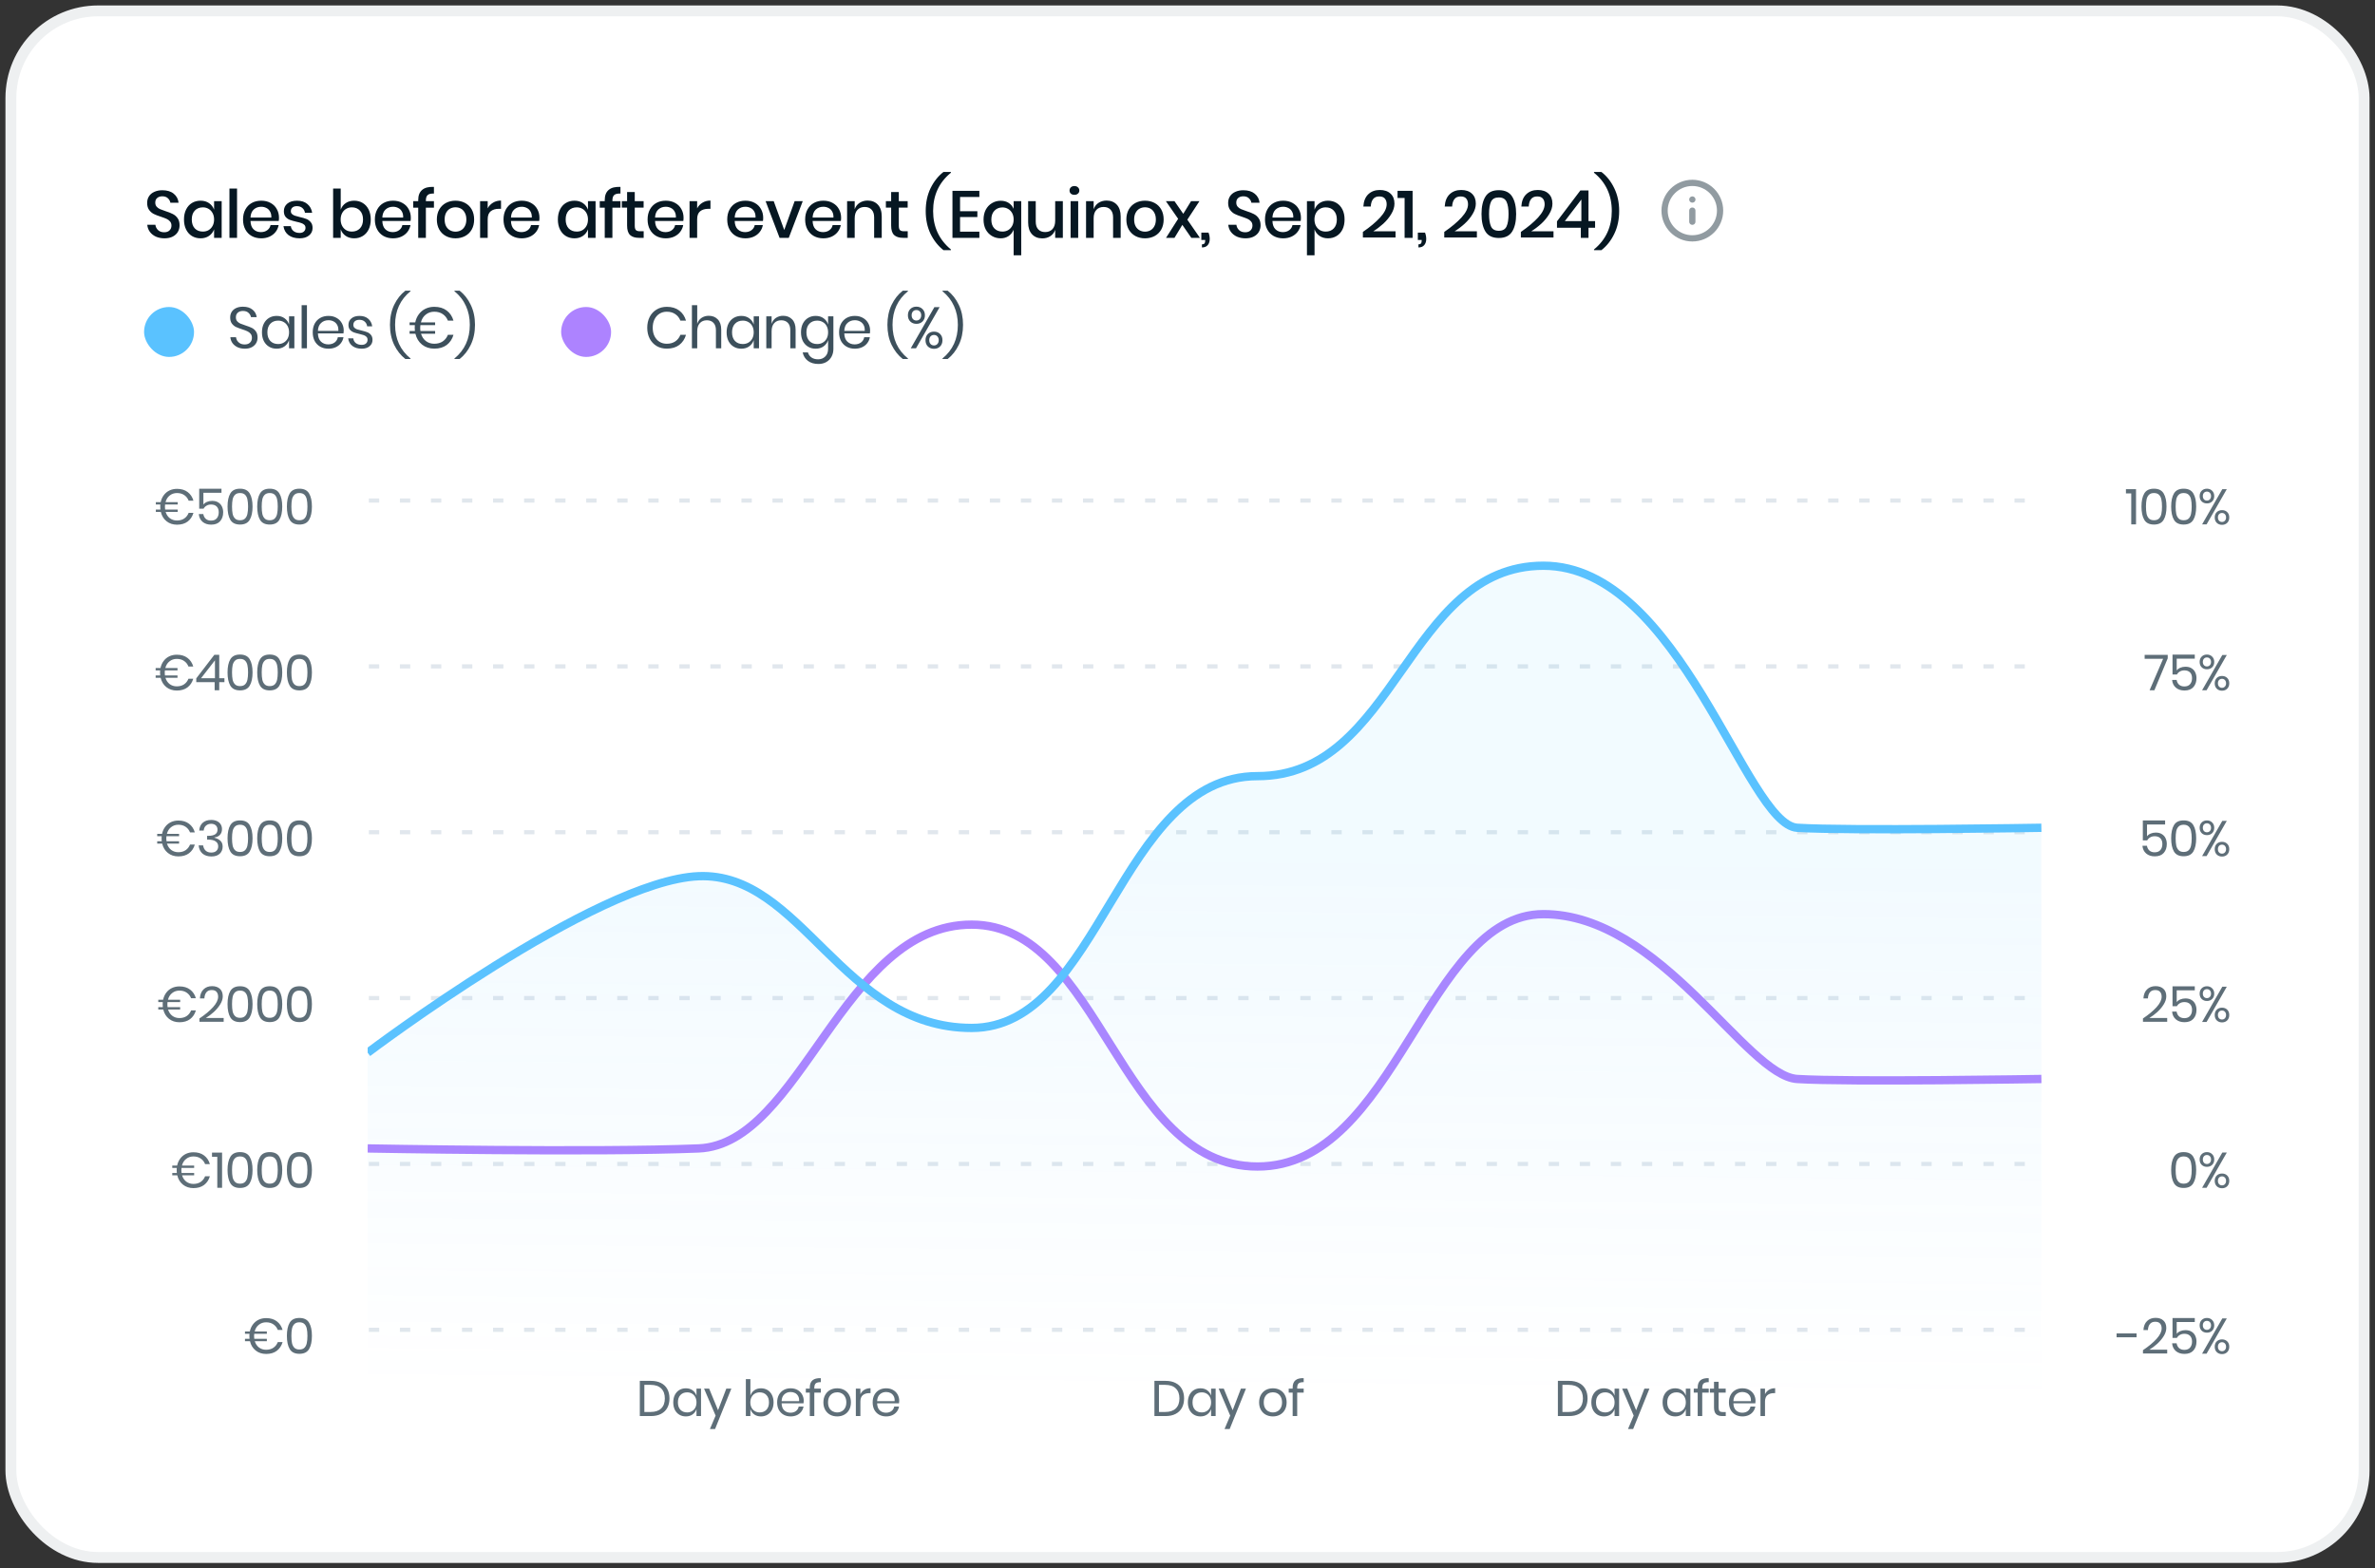 <svg width="218" height="144" viewBox="0 0 218 144" fill="none" xmlns="http://www.w3.org/2000/svg">
<rect x="0" y="0" width="218" height="144" fill="#333333" stroke="none"/>
<rect x="1" y="1" width="216" height="142" rx="8" fill="white"/>
<rect x="1" y="1" width="216" height="142" rx="8" stroke="#EEF0F1"/>
<path d="M16.483 20.689C16.483 20.901 16.433 21.098 16.331 21.282C16.229 21.461 16.074 21.606 15.866 21.716C15.658 21.826 15.403 21.881 15.102 21.881C14.809 21.881 14.546 21.83 14.313 21.728C14.081 21.622 13.896 21.475 13.757 21.288C13.619 21.1 13.539 20.884 13.519 20.64H14.264C14.285 20.827 14.364 20.988 14.503 21.123C14.646 21.257 14.835 21.325 15.071 21.325C15.283 21.325 15.446 21.267 15.56 21.153C15.679 21.039 15.738 20.893 15.738 20.713C15.738 20.558 15.695 20.432 15.609 20.334C15.524 20.232 15.418 20.153 15.291 20.096C15.165 20.039 14.992 19.974 14.772 19.9C14.503 19.815 14.283 19.729 14.112 19.644C13.945 19.558 13.802 19.434 13.684 19.271C13.566 19.108 13.507 18.894 13.507 18.629C13.507 18.397 13.564 18.193 13.678 18.018C13.792 17.842 13.955 17.708 14.167 17.614C14.379 17.516 14.623 17.467 14.9 17.467C15.34 17.467 15.689 17.573 15.945 17.785C16.206 17.997 16.355 18.274 16.392 18.617H15.64C15.611 18.454 15.534 18.315 15.408 18.201C15.285 18.083 15.116 18.024 14.9 18.024C14.705 18.024 14.548 18.075 14.43 18.177C14.311 18.274 14.252 18.417 14.252 18.604C14.252 18.751 14.293 18.873 14.374 18.971C14.456 19.065 14.558 19.14 14.68 19.197C14.806 19.25 14.978 19.314 15.194 19.387C15.467 19.472 15.689 19.56 15.86 19.65C16.035 19.735 16.182 19.862 16.3 20.029C16.422 20.196 16.483 20.416 16.483 20.689ZM18.41 18.427C18.715 18.427 18.976 18.503 19.192 18.653C19.408 18.804 19.561 19.004 19.651 19.252V18.47H20.347V21.838H19.651V21.056C19.561 21.304 19.408 21.504 19.192 21.655C18.976 21.805 18.715 21.881 18.41 21.881C18.116 21.881 17.853 21.811 17.621 21.673C17.393 21.534 17.214 21.335 17.083 21.074C16.953 20.813 16.888 20.505 16.888 20.151C16.888 19.8 16.953 19.495 17.083 19.234C17.214 18.973 17.393 18.773 17.621 18.635C17.853 18.496 18.116 18.427 18.41 18.427ZM18.624 19.038C18.314 19.038 18.065 19.138 17.878 19.338C17.695 19.534 17.603 19.805 17.603 20.151C17.603 20.497 17.695 20.77 17.878 20.97C18.065 21.166 18.314 21.263 18.624 21.263C18.819 21.263 18.994 21.219 19.149 21.129C19.304 21.035 19.426 20.905 19.516 20.738C19.606 20.571 19.651 20.375 19.651 20.151C19.651 19.931 19.606 19.737 19.516 19.57C19.426 19.399 19.304 19.269 19.149 19.179C18.994 19.085 18.819 19.038 18.624 19.038ZM21.758 17.315V21.838H21.061V17.315H21.758ZM25.609 19.992C25.609 20.106 25.601 20.206 25.584 20.291H22.993C23.005 20.638 23.101 20.895 23.28 21.062C23.459 21.229 23.681 21.312 23.946 21.312C24.178 21.312 24.374 21.253 24.533 21.135C24.696 21.017 24.796 20.86 24.833 20.664H25.578C25.534 20.901 25.44 21.111 25.297 21.294C25.154 21.477 24.969 21.622 24.741 21.728C24.513 21.83 24.258 21.881 23.977 21.881C23.651 21.881 23.361 21.811 23.109 21.673C22.86 21.534 22.665 21.335 22.522 21.074C22.379 20.813 22.308 20.505 22.308 20.151C22.308 19.8 22.379 19.495 22.522 19.234C22.665 18.973 22.86 18.773 23.109 18.635C23.361 18.496 23.651 18.427 23.977 18.427C24.307 18.427 24.594 18.496 24.839 18.635C25.087 18.769 25.277 18.957 25.407 19.197C25.542 19.434 25.609 19.699 25.609 19.992ZM24.906 19.974C24.914 19.754 24.875 19.57 24.79 19.424C24.708 19.273 24.594 19.163 24.448 19.093C24.305 19.02 24.148 18.983 23.977 18.983C23.704 18.983 23.476 19.067 23.292 19.234C23.109 19.401 23.009 19.648 22.993 19.974H24.906ZM27.266 18.427C27.661 18.427 27.977 18.529 28.213 18.733C28.454 18.933 28.601 19.201 28.653 19.54H27.993C27.965 19.356 27.885 19.21 27.755 19.099C27.629 18.985 27.459 18.928 27.247 18.928C27.072 18.928 26.936 18.971 26.838 19.057C26.744 19.138 26.697 19.25 26.697 19.393C26.697 19.499 26.732 19.584 26.801 19.65C26.871 19.715 26.956 19.766 27.058 19.802C27.164 19.839 27.313 19.88 27.504 19.925C27.757 19.982 27.961 20.041 28.116 20.102C28.274 20.163 28.409 20.261 28.519 20.395C28.633 20.526 28.69 20.705 28.69 20.933C28.69 21.215 28.582 21.443 28.366 21.618C28.154 21.793 27.867 21.881 27.504 21.881C27.084 21.881 26.744 21.783 26.483 21.587C26.227 21.392 26.072 21.119 26.019 20.768H26.697C26.718 20.952 26.799 21.1 26.942 21.215C27.084 21.329 27.272 21.386 27.504 21.386C27.671 21.386 27.802 21.343 27.895 21.257C27.993 21.168 28.042 21.056 28.042 20.921C28.042 20.803 28.006 20.709 27.932 20.64C27.859 20.571 27.767 20.518 27.657 20.481C27.547 20.44 27.396 20.399 27.205 20.359C26.96 20.302 26.761 20.245 26.606 20.188C26.455 20.131 26.325 20.039 26.215 19.913C26.108 19.782 26.056 19.607 26.056 19.387C26.056 19.102 26.162 18.871 26.373 18.696C26.589 18.517 26.887 18.427 27.266 18.427ZM32.509 18.427C32.802 18.427 33.063 18.496 33.291 18.635C33.523 18.773 33.705 18.973 33.835 19.234C33.965 19.495 34.031 19.8 34.031 20.151C34.031 20.505 33.965 20.813 33.835 21.074C33.705 21.335 33.523 21.534 33.291 21.673C33.063 21.811 32.802 21.881 32.509 21.881C32.203 21.881 31.942 21.805 31.726 21.655C31.51 21.504 31.36 21.304 31.274 21.056V21.838H30.577V17.315H31.274V19.252C31.36 19.004 31.51 18.804 31.726 18.653C31.942 18.503 32.203 18.427 32.509 18.427ZM32.295 19.038C32.099 19.038 31.924 19.085 31.769 19.179C31.614 19.269 31.492 19.399 31.402 19.57C31.313 19.737 31.268 19.931 31.268 20.151C31.268 20.375 31.313 20.571 31.402 20.738C31.492 20.905 31.614 21.035 31.769 21.129C31.924 21.219 32.099 21.263 32.295 21.263C32.604 21.263 32.853 21.166 33.041 20.97C33.228 20.77 33.322 20.497 33.322 20.151C33.322 19.809 33.228 19.538 33.041 19.338C32.853 19.138 32.604 19.038 32.295 19.038ZM37.709 19.992C37.709 20.106 37.701 20.206 37.685 20.291H35.093C35.105 20.638 35.201 20.895 35.38 21.062C35.56 21.229 35.782 21.312 36.047 21.312C36.279 21.312 36.475 21.253 36.633 21.135C36.797 21.017 36.896 20.86 36.933 20.664H37.679C37.634 20.901 37.54 21.111 37.398 21.294C37.255 21.477 37.07 21.622 36.841 21.728C36.613 21.83 36.358 21.881 36.077 21.881C35.751 21.881 35.462 21.811 35.209 21.673C34.961 21.534 34.765 21.335 34.623 21.074C34.48 20.813 34.408 20.505 34.408 20.151C34.408 19.8 34.48 19.495 34.623 19.234C34.765 18.973 34.961 18.773 35.209 18.635C35.462 18.496 35.751 18.427 36.077 18.427C36.407 18.427 36.695 18.496 36.939 18.635C37.188 18.769 37.377 18.957 37.508 19.197C37.642 19.434 37.709 19.699 37.709 19.992ZM37.006 19.974C37.015 19.754 36.976 19.57 36.89 19.424C36.809 19.273 36.695 19.163 36.548 19.093C36.405 19.02 36.248 18.983 36.077 18.983C35.804 18.983 35.576 19.067 35.393 19.234C35.209 19.401 35.109 19.648 35.093 19.974H37.006ZM39.831 17.773C39.558 17.761 39.366 17.806 39.256 17.908C39.146 18.005 39.091 18.174 39.091 18.415V18.47H39.831V19.069H39.091V21.838H38.388V19.069H37.93V18.47H38.388V18.36C38.388 17.948 38.508 17.641 38.749 17.437C38.989 17.229 39.35 17.137 39.831 17.162V17.773ZM41.809 18.427C42.135 18.427 42.429 18.496 42.689 18.635C42.95 18.773 43.154 18.973 43.301 19.234C43.447 19.495 43.521 19.8 43.521 20.151C43.521 20.505 43.447 20.813 43.301 21.074C43.154 21.335 42.95 21.534 42.689 21.673C42.429 21.811 42.135 21.881 41.809 21.881C41.483 21.881 41.19 21.811 40.929 21.673C40.672 21.534 40.468 21.335 40.318 21.074C40.171 20.809 40.098 20.501 40.098 20.151C40.098 19.8 40.171 19.495 40.318 19.234C40.468 18.973 40.672 18.773 40.929 18.635C41.19 18.496 41.483 18.427 41.809 18.427ZM41.809 19.032C41.63 19.032 41.465 19.073 41.314 19.154C41.163 19.236 41.041 19.362 40.947 19.534C40.858 19.701 40.813 19.906 40.813 20.151C40.813 20.399 40.858 20.607 40.947 20.774C41.041 20.942 41.163 21.066 41.314 21.147C41.465 21.229 41.63 21.27 41.809 21.27C41.989 21.27 42.154 21.229 42.304 21.147C42.455 21.066 42.575 20.942 42.665 20.774C42.759 20.607 42.806 20.399 42.806 20.151C42.806 19.906 42.759 19.701 42.665 19.534C42.575 19.362 42.455 19.236 42.304 19.154C42.154 19.073 41.989 19.032 41.809 19.032ZM44.765 19.13C44.879 18.91 45.042 18.737 45.254 18.61C45.466 18.48 45.711 18.415 45.988 18.415V19.173H45.78C45.474 19.173 45.228 19.248 45.04 19.399C44.857 19.546 44.765 19.79 44.765 20.133V21.838H44.068V18.47H44.765V19.13ZM49.517 19.992C49.517 20.106 49.509 20.206 49.493 20.291H46.901C46.913 20.638 47.009 20.895 47.188 21.062C47.368 21.229 47.59 21.312 47.855 21.312C48.087 21.312 48.283 21.253 48.441 21.135C48.605 21.017 48.704 20.86 48.741 20.664H49.487C49.442 20.901 49.348 21.111 49.206 21.294C49.063 21.477 48.878 21.622 48.649 21.728C48.421 21.83 48.166 21.881 47.885 21.881C47.559 21.881 47.27 21.811 47.017 21.673C46.769 21.534 46.573 21.335 46.43 21.074C46.288 20.813 46.217 20.505 46.217 20.151C46.217 19.8 46.288 19.495 46.43 19.234C46.573 18.973 46.769 18.773 47.017 18.635C47.27 18.496 47.559 18.427 47.885 18.427C48.215 18.427 48.503 18.496 48.747 18.635C48.996 18.769 49.185 18.957 49.316 19.197C49.45 19.434 49.517 19.699 49.517 19.992ZM48.814 19.974C48.822 19.754 48.784 19.57 48.698 19.424C48.617 19.273 48.503 19.163 48.356 19.093C48.213 19.02 48.056 18.983 47.885 18.983C47.612 18.983 47.384 19.067 47.201 19.234C47.017 19.401 46.917 19.648 46.901 19.974H48.814ZM52.729 18.427C53.035 18.427 53.296 18.503 53.512 18.653C53.728 18.804 53.88 19.004 53.97 19.252V18.47H54.667V21.838H53.97V21.056C53.88 21.304 53.728 21.504 53.512 21.655C53.296 21.805 53.035 21.881 52.729 21.881C52.436 21.881 52.173 21.811 51.941 21.673C51.712 21.534 51.533 21.335 51.403 21.074C51.272 20.813 51.207 20.505 51.207 20.151C51.207 19.8 51.272 19.495 51.403 19.234C51.533 18.973 51.712 18.773 51.941 18.635C52.173 18.496 52.436 18.427 52.729 18.427ZM52.943 19.038C52.633 19.038 52.385 19.138 52.197 19.338C52.014 19.534 51.922 19.805 51.922 20.151C51.922 20.497 52.014 20.77 52.197 20.97C52.385 21.166 52.633 21.263 52.943 21.263C53.139 21.263 53.314 21.219 53.469 21.129C53.624 21.035 53.746 20.905 53.836 20.738C53.925 20.571 53.97 20.375 53.97 20.151C53.97 19.931 53.925 19.737 53.836 19.57C53.746 19.399 53.624 19.269 53.469 19.179C53.314 19.085 53.139 19.038 52.943 19.038ZM56.952 17.773C56.679 17.761 56.487 17.806 56.377 17.908C56.267 18.005 56.212 18.174 56.212 18.415V18.47H56.952V19.069H56.212V21.838H55.509V19.069H55.051V18.47H55.509V18.36C55.509 17.948 55.63 17.641 55.87 17.437C56.11 17.229 56.471 17.137 56.952 17.162V17.773ZM59.083 21.233V21.838H58.655C58.297 21.838 58.023 21.752 57.836 21.581C57.653 21.406 57.561 21.117 57.561 20.713V19.063H57.078V18.47H57.561V17.633H58.264V18.47H59.077V19.063H58.264V20.726C58.264 20.917 58.298 21.049 58.368 21.123C58.441 21.196 58.568 21.233 58.747 21.233H59.083ZM62.743 19.992C62.743 20.106 62.735 20.206 62.719 20.291H60.127C60.139 20.638 60.235 20.895 60.414 21.062C60.593 21.229 60.816 21.312 61.081 21.312C61.313 21.312 61.508 21.253 61.667 21.135C61.83 21.017 61.93 20.86 61.967 20.664H62.713C62.668 20.901 62.574 21.111 62.431 21.294C62.289 21.477 62.103 21.622 61.875 21.728C61.647 21.83 61.392 21.881 61.111 21.881C60.785 21.881 60.496 21.811 60.243 21.673C59.995 21.534 59.799 21.335 59.656 21.074C59.514 20.813 59.442 20.505 59.442 20.151C59.442 19.8 59.514 19.495 59.656 19.234C59.799 18.973 59.995 18.773 60.243 18.635C60.496 18.496 60.785 18.427 61.111 18.427C61.441 18.427 61.728 18.496 61.973 18.635C62.222 18.769 62.411 18.957 62.541 19.197C62.676 19.434 62.743 19.699 62.743 19.992ZM62.04 19.974C62.048 19.754 62.01 19.57 61.924 19.424C61.843 19.273 61.728 19.163 61.582 19.093C61.439 19.02 61.282 18.983 61.111 18.983C60.838 18.983 60.61 19.067 60.426 19.234C60.243 19.401 60.143 19.648 60.127 19.974H62.04ZM63.991 19.13C64.105 18.91 64.268 18.737 64.48 18.61C64.692 18.48 64.936 18.415 65.213 18.415V19.173H65.005C64.7 19.173 64.453 19.248 64.266 19.399C64.082 19.546 63.991 19.79 63.991 20.133V21.838H63.294V18.47H63.991V19.13ZM70.053 19.992C70.053 20.106 70.045 20.206 70.029 20.291H67.437C67.449 20.638 67.545 20.895 67.724 21.062C67.903 21.229 68.126 21.312 68.39 21.312C68.623 21.312 68.818 21.253 68.977 21.135C69.14 21.017 69.24 20.86 69.277 20.664H70.022C69.978 20.901 69.884 21.111 69.741 21.294C69.599 21.477 69.413 21.622 69.185 21.728C68.957 21.83 68.702 21.881 68.421 21.881C68.095 21.881 67.806 21.811 67.553 21.673C67.304 21.534 67.109 21.335 66.966 21.074C66.823 20.813 66.752 20.505 66.752 20.151C66.752 19.8 66.823 19.495 66.966 19.234C67.109 18.973 67.304 18.773 67.553 18.635C67.806 18.496 68.095 18.427 68.421 18.427C68.751 18.427 69.038 18.496 69.283 18.635C69.531 18.769 69.721 18.957 69.851 19.197C69.986 19.434 70.053 19.699 70.053 19.992ZM69.35 19.974C69.358 19.754 69.32 19.57 69.234 19.424C69.153 19.273 69.038 19.163 68.892 19.093C68.749 19.02 68.592 18.983 68.421 18.983C68.148 18.983 67.92 19.067 67.736 19.234C67.553 19.401 67.453 19.648 67.437 19.974H69.35ZM71.985 21.117L72.939 18.47H73.684L72.401 21.838H71.557L70.274 18.47H71.019L71.985 21.117ZM77.205 19.992C77.205 20.106 77.197 20.206 77.18 20.291H74.588C74.601 20.638 74.696 20.895 74.876 21.062C75.055 21.229 75.277 21.312 75.542 21.312C75.774 21.312 75.97 21.253 76.129 21.135C76.292 21.017 76.392 20.86 76.428 20.664H77.174C77.129 20.901 77.035 21.111 76.893 21.294C76.75 21.477 76.565 21.622 76.337 21.728C76.109 21.83 75.854 21.881 75.573 21.881C75.247 21.881 74.957 21.811 74.705 21.673C74.456 21.534 74.26 21.335 74.118 21.074C73.975 20.813 73.904 20.505 73.904 20.151C73.904 19.8 73.975 19.495 74.118 19.234C74.26 18.973 74.456 18.773 74.705 18.635C74.957 18.496 75.247 18.427 75.573 18.427C75.903 18.427 76.19 18.496 76.434 18.635C76.683 18.769 76.873 18.957 77.003 19.197C77.137 19.434 77.205 19.699 77.205 19.992ZM76.502 19.974C76.51 19.754 76.471 19.57 76.386 19.424C76.304 19.273 76.19 19.163 76.043 19.093C75.901 19.02 75.744 18.983 75.573 18.983C75.299 18.983 75.071 19.067 74.888 19.234C74.705 19.401 74.605 19.648 74.588 19.974H76.502ZM79.638 18.415C80.029 18.415 80.343 18.541 80.579 18.794C80.816 19.047 80.934 19.407 80.934 19.876V21.838H80.237V19.949C80.237 19.648 80.16 19.415 80.005 19.252C79.85 19.085 79.638 19.002 79.369 19.002C79.092 19.002 78.87 19.091 78.703 19.271C78.536 19.446 78.452 19.705 78.452 20.047V21.838H77.755V18.47H78.452V19.21C78.542 18.957 78.692 18.761 78.904 18.623C79.116 18.484 79.361 18.415 79.638 18.415ZM83.32 21.233V21.838H82.892C82.533 21.838 82.26 21.752 82.073 21.581C81.889 21.406 81.798 21.117 81.798 20.713V19.063H81.315V18.47H81.798V17.633H82.501V18.47H83.314V19.063H82.501V20.726C82.501 20.917 82.535 21.049 82.605 21.123C82.678 21.196 82.804 21.233 82.984 21.233H83.32ZM84.971 19.375C84.971 18.592 85.12 17.893 85.417 17.278C85.719 16.663 86.114 16.165 86.603 15.787H87.282V15.86C86.194 16.748 85.65 17.92 85.65 19.375C85.65 20.829 86.194 22.005 87.282 22.902V22.969H86.603C86.114 22.586 85.719 22.089 85.417 21.477C85.12 20.862 84.971 20.161 84.971 19.375ZM88.123 18.085V19.393H89.712V19.931H88.123V21.27H89.896V21.838H87.426V17.523H89.896V18.085H88.123ZM91.85 18.433C92.135 18.433 92.379 18.498 92.583 18.629C92.787 18.759 92.94 18.941 93.042 19.173V18.47H93.738V23.439H93.042V21.098C92.936 21.343 92.781 21.534 92.577 21.673C92.373 21.811 92.131 21.881 91.85 21.881C91.556 21.881 91.289 21.809 91.049 21.667C90.808 21.524 90.619 21.325 90.48 21.068C90.346 20.807 90.279 20.505 90.279 20.163C90.279 19.821 90.346 19.519 90.48 19.259C90.619 18.998 90.808 18.796 91.049 18.653C91.289 18.507 91.556 18.433 91.85 18.433ZM92.015 19.044C91.717 19.044 91.473 19.144 91.281 19.344C91.09 19.54 90.994 19.813 90.994 20.163C90.994 20.514 91.088 20.785 91.275 20.976C91.466 21.168 91.713 21.263 92.015 21.263C92.202 21.263 92.373 21.221 92.528 21.135C92.683 21.045 92.807 20.917 92.901 20.75C92.995 20.583 93.042 20.383 93.042 20.151C93.042 19.923 92.995 19.725 92.901 19.558C92.807 19.391 92.683 19.265 92.528 19.179C92.373 19.089 92.202 19.044 92.015 19.044ZM97.558 18.47V21.838H96.855V21.105C96.769 21.353 96.62 21.547 96.408 21.685C96.197 21.82 95.95 21.887 95.669 21.887C95.278 21.887 94.964 21.761 94.728 21.508C94.491 21.255 94.373 20.895 94.373 20.426V18.47H95.07V20.353C95.07 20.658 95.147 20.895 95.302 21.062C95.457 21.225 95.669 21.306 95.938 21.306C96.215 21.306 96.437 21.217 96.604 21.037C96.771 20.858 96.855 20.597 96.855 20.255V18.47H97.558ZM98.172 17.492C98.172 17.374 98.213 17.276 98.294 17.198C98.376 17.121 98.484 17.082 98.618 17.082C98.753 17.082 98.861 17.121 98.942 17.198C99.028 17.276 99.071 17.374 99.071 17.492C99.071 17.61 99.028 17.706 98.942 17.779C98.861 17.852 98.753 17.889 98.618 17.889C98.484 17.889 98.376 17.852 98.294 17.779C98.213 17.706 98.172 17.61 98.172 17.492ZM98.967 18.47V21.838H98.27V18.47H98.967ZM101.571 18.415C101.962 18.415 102.276 18.541 102.512 18.794C102.748 19.047 102.866 19.407 102.866 19.876V21.838H102.17V19.949C102.17 19.648 102.092 19.415 101.937 19.252C101.782 19.085 101.571 19.002 101.302 19.002C101.024 19.002 100.802 19.091 100.635 19.271C100.468 19.446 100.385 19.705 100.385 20.047V21.838H99.688V18.47H100.385V19.21C100.474 18.957 100.625 18.761 100.837 18.623C101.049 18.484 101.293 18.415 101.571 18.415ZM105.099 18.427C105.425 18.427 105.719 18.496 105.98 18.635C106.241 18.773 106.444 18.973 106.591 19.234C106.738 19.495 106.811 19.8 106.811 20.151C106.811 20.505 106.738 20.813 106.591 21.074C106.444 21.335 106.241 21.534 105.98 21.673C105.719 21.811 105.425 21.881 105.099 21.881C104.773 21.881 104.48 21.811 104.219 21.673C103.963 21.534 103.759 21.335 103.608 21.074C103.461 20.809 103.388 20.501 103.388 20.151C103.388 19.8 103.461 19.495 103.608 19.234C103.759 18.973 103.963 18.773 104.219 18.635C104.48 18.496 104.773 18.427 105.099 18.427ZM105.099 19.032C104.92 19.032 104.755 19.073 104.604 19.154C104.454 19.236 104.331 19.362 104.238 19.534C104.148 19.701 104.103 19.906 104.103 20.151C104.103 20.399 104.148 20.607 104.238 20.774C104.331 20.942 104.454 21.066 104.604 21.147C104.755 21.229 104.92 21.27 105.099 21.27C105.279 21.27 105.444 21.229 105.595 21.147C105.745 21.066 105.866 20.942 105.955 20.774C106.049 20.607 106.096 20.399 106.096 20.151C106.096 19.906 106.049 19.701 105.955 19.534C105.866 19.362 105.745 19.236 105.595 19.154C105.444 19.073 105.279 19.032 105.099 19.032ZM109.351 21.838L108.526 20.646L107.805 21.838H107.029L108.141 20.09L107.016 18.47H107.805L108.612 19.631L109.327 18.47H110.097L108.985 20.169L110.14 21.838H109.351ZM110.93 21.361C111.003 21.549 111.04 21.742 111.04 21.942C111.04 22.17 110.981 22.356 110.862 22.498C110.744 22.645 110.565 22.718 110.324 22.718V22.437C110.426 22.437 110.502 22.411 110.551 22.358C110.6 22.305 110.624 22.215 110.624 22.089V22.034H110.269V21.361H110.93ZM115.708 20.689C115.708 20.901 115.657 21.098 115.555 21.282C115.453 21.461 115.299 21.606 115.091 21.716C114.883 21.826 114.628 21.881 114.327 21.881C114.033 21.881 113.77 21.83 113.538 21.728C113.306 21.622 113.12 21.475 112.982 21.288C112.843 21.1 112.764 20.884 112.743 20.64H113.489C113.51 20.827 113.589 20.988 113.728 21.123C113.87 21.257 114.06 21.325 114.296 21.325C114.508 21.325 114.671 21.267 114.785 21.153C114.903 21.039 114.962 20.893 114.962 20.713C114.962 20.558 114.92 20.432 114.834 20.334C114.748 20.232 114.642 20.153 114.516 20.096C114.39 20.039 114.217 19.974 113.997 19.9C113.728 19.815 113.508 19.729 113.336 19.644C113.169 19.558 113.027 19.434 112.909 19.271C112.79 19.108 112.731 18.894 112.731 18.629C112.731 18.397 112.788 18.193 112.902 18.018C113.017 17.842 113.18 17.708 113.391 17.614C113.603 17.516 113.848 17.467 114.125 17.467C114.565 17.467 114.913 17.573 115.17 17.785C115.431 17.997 115.58 18.274 115.616 18.617H114.865C114.836 18.454 114.759 18.315 114.632 18.201C114.51 18.083 114.341 18.024 114.125 18.024C113.929 18.024 113.772 18.075 113.654 18.177C113.536 18.274 113.477 18.417 113.477 18.604C113.477 18.751 113.518 18.873 113.599 18.971C113.681 19.065 113.783 19.14 113.905 19.197C114.031 19.25 114.202 19.314 114.418 19.387C114.691 19.472 114.913 19.56 115.085 19.65C115.26 19.735 115.407 19.862 115.525 20.029C115.647 20.196 115.708 20.416 115.708 20.689ZM119.413 19.992C119.413 20.106 119.405 20.206 119.389 20.291H116.797C116.809 20.638 116.905 20.895 117.084 21.062C117.264 21.229 117.486 21.312 117.751 21.312C117.983 21.312 118.178 21.253 118.337 21.135C118.5 21.017 118.6 20.86 118.637 20.664H119.383C119.338 20.901 119.244 21.111 119.101 21.294C118.959 21.477 118.773 21.622 118.545 21.728C118.317 21.83 118.062 21.881 117.781 21.881C117.455 21.881 117.166 21.811 116.913 21.673C116.665 21.534 116.469 21.335 116.326 21.074C116.184 20.813 116.112 20.505 116.112 20.151C116.112 19.8 116.184 19.495 116.326 19.234C116.469 18.973 116.665 18.773 116.913 18.635C117.166 18.496 117.455 18.427 117.781 18.427C118.111 18.427 118.398 18.496 118.643 18.635C118.892 18.769 119.081 18.957 119.211 19.197C119.346 19.434 119.413 19.699 119.413 19.992ZM118.71 19.974C118.718 19.754 118.68 19.57 118.594 19.424C118.513 19.273 118.398 19.163 118.252 19.093C118.109 19.02 117.952 18.983 117.781 18.983C117.508 18.983 117.28 19.067 117.096 19.234C116.913 19.401 116.813 19.648 116.797 19.974H118.71ZM121.895 18.427C122.189 18.427 122.45 18.496 122.678 18.635C122.91 18.773 123.091 18.973 123.222 19.234C123.352 19.495 123.417 19.8 123.417 20.151C123.417 20.505 123.352 20.813 123.222 21.074C123.091 21.335 122.91 21.534 122.678 21.673C122.45 21.811 122.189 21.881 121.895 21.881C121.59 21.881 121.329 21.805 121.113 21.655C120.897 21.504 120.746 21.304 120.661 21.056V23.439H119.964V18.47H120.661V19.252C120.746 19.004 120.897 18.804 121.113 18.653C121.329 18.503 121.59 18.427 121.895 18.427ZM121.681 19.038C121.486 19.038 121.311 19.085 121.156 19.179C121.001 19.269 120.879 19.399 120.789 19.57C120.699 19.737 120.654 19.931 120.654 20.151C120.654 20.375 120.699 20.571 120.789 20.738C120.879 20.905 121.001 21.035 121.156 21.129C121.311 21.219 121.486 21.263 121.681 21.263C121.991 21.263 122.24 21.166 122.427 20.97C122.615 20.77 122.708 20.497 122.708 20.151C122.708 19.809 122.615 19.538 122.427 19.338C122.24 19.138 121.991 19.038 121.681 19.038ZM125.099 21.294C125.76 20.842 126.287 20.399 126.683 19.968C127.082 19.532 127.282 19.128 127.282 18.757C127.282 18.537 127.227 18.362 127.117 18.232C127.011 18.101 126.838 18.036 126.597 18.036C126.349 18.036 126.161 18.117 126.035 18.28C125.908 18.439 125.837 18.668 125.821 18.965H125.142C125.171 18.472 125.322 18.095 125.595 17.834C125.872 17.573 126.224 17.443 126.652 17.443C127.072 17.443 127.4 17.555 127.636 17.779C127.877 17.999 127.997 18.305 127.997 18.696C127.997 19.01 127.899 19.328 127.703 19.65C127.512 19.972 127.267 20.269 126.97 20.542C126.672 20.811 126.365 21.043 126.047 21.239H128.095V21.807H125.099V21.294ZM128.28 18.177V17.523H129.662V21.838H128.928V18.177H128.28ZM130.803 21.361C130.876 21.549 130.913 21.742 130.913 21.942C130.913 22.17 130.854 22.356 130.736 22.498C130.617 22.645 130.438 22.718 130.198 22.718V22.437C130.299 22.437 130.375 22.411 130.424 22.358C130.473 22.305 130.497 22.215 130.497 22.089V22.034H130.143V21.361H130.803ZM132.568 21.294C133.228 20.842 133.756 20.399 134.151 19.968C134.55 19.532 134.75 19.128 134.75 18.757C134.75 18.537 134.695 18.362 134.585 18.232C134.479 18.101 134.306 18.036 134.065 18.036C133.817 18.036 133.629 18.117 133.503 18.28C133.377 18.439 133.305 18.668 133.289 18.965H132.61C132.639 18.472 132.79 18.095 133.063 17.834C133.34 17.573 133.692 17.443 134.12 17.443C134.54 17.443 134.868 17.555 135.104 17.779C135.345 17.999 135.465 18.305 135.465 18.696C135.465 19.01 135.367 19.328 135.172 19.65C134.98 19.972 134.736 20.269 134.438 20.542C134.141 20.811 133.833 21.043 133.515 21.239H135.563V21.807H132.568V21.294ZM136.354 21.27C136.109 20.878 135.987 20.338 135.987 19.65C135.987 18.965 136.109 18.429 136.354 18.042C136.598 17.655 137.006 17.461 137.576 17.461C138.147 17.461 138.554 17.657 138.799 18.048C139.043 18.435 139.166 18.969 139.166 19.65C139.166 20.334 139.043 20.872 138.799 21.263C138.554 21.655 138.147 21.85 137.576 21.85C137.006 21.85 136.598 21.657 136.354 21.27ZM138.285 20.793C138.408 20.528 138.469 20.147 138.469 19.65C138.469 19.161 138.408 18.786 138.285 18.525C138.163 18.26 137.927 18.128 137.576 18.128C137.222 18.128 136.983 18.258 136.861 18.519C136.739 18.78 136.678 19.157 136.678 19.65C136.678 20.147 136.739 20.528 136.861 20.793C136.983 21.058 137.222 21.19 137.576 21.19C137.927 21.19 138.163 21.058 138.285 20.793ZM139.6 21.294C140.26 20.842 140.788 20.399 141.183 19.968C141.582 19.532 141.782 19.128 141.782 18.757C141.782 18.537 141.727 18.362 141.617 18.232C141.511 18.101 141.338 18.036 141.098 18.036C140.849 18.036 140.661 18.117 140.535 18.28C140.409 18.439 140.337 18.668 140.321 18.965H139.643C139.671 18.472 139.822 18.095 140.095 17.834C140.372 17.573 140.725 17.443 141.153 17.443C141.572 17.443 141.9 17.555 142.137 17.779C142.377 17.999 142.497 18.305 142.497 18.696C142.497 19.01 142.4 19.328 142.204 19.65C142.012 19.972 141.768 20.269 141.47 20.542C141.173 20.811 140.865 21.043 140.547 21.239H142.595V21.807H139.6V21.294ZM142.915 20.909V20.322L145.061 17.486H145.807V20.298H146.412V20.909H145.807V21.838H145.104V20.909H142.915ZM145.153 18.317L143.637 20.298H145.153V18.317ZM148.623 19.375C148.623 20.157 148.472 20.858 148.171 21.477C147.873 22.093 147.48 22.59 146.991 22.969H146.313V22.902C147.401 22.009 147.945 20.834 147.945 19.375C147.945 17.916 147.401 16.744 146.313 15.86V15.787H146.991C147.48 16.161 147.873 16.659 148.171 17.278C148.472 17.893 148.623 18.592 148.623 19.375Z" fill="#061722"/>
<g clip-path="url(#clip0_12130_2963)">
<path d="M155.338 20.357V19.338M155.338 18.319H155.341M157.885 19.338C157.885 20.745 156.745 21.885 155.338 21.885C153.932 21.885 152.791 20.745 152.791 19.338C152.791 17.931 153.932 16.791 155.338 16.791C156.745 16.791 157.885 17.931 157.885 19.338Z" stroke="#919BA1" stroke-width="0.573" stroke-linecap="round" stroke-linejoin="round"/>
</g>
<rect x="13.225" y="28.187" width="4.585" height="4.585" rx="2.292" fill="#5AC2FF"/>
<path d="M23.642 31C23.642 31.178 23.6 31.344 23.514 31.497C23.428 31.651 23.298 31.775 23.124 31.872C22.949 31.968 22.733 32.016 22.476 32.016C22.227 32.016 22.004 31.971 21.808 31.882C21.615 31.79 21.46 31.665 21.343 31.508C21.228 31.348 21.162 31.166 21.145 30.962H21.663C21.674 31.069 21.71 31.175 21.77 31.278C21.835 31.378 21.924 31.462 22.038 31.529C22.155 31.593 22.296 31.626 22.46 31.626C22.674 31.626 22.838 31.569 22.952 31.454C23.067 31.34 23.124 31.194 23.124 31.016C23.124 30.863 23.083 30.738 23 30.642C22.922 30.545 22.824 30.47 22.706 30.417C22.589 30.36 22.428 30.299 22.225 30.235C21.986 30.157 21.794 30.084 21.647 30.016C21.505 29.944 21.382 29.839 21.278 29.7C21.178 29.561 21.128 29.377 21.128 29.149C21.128 28.953 21.175 28.78 21.268 28.63C21.364 28.481 21.499 28.365 21.674 28.283C21.852 28.201 22.061 28.16 22.3 28.16C22.671 28.16 22.965 28.251 23.182 28.433C23.4 28.611 23.526 28.839 23.562 29.117H23.038C23.009 28.967 22.933 28.835 22.808 28.721C22.683 28.607 22.514 28.55 22.3 28.55C22.104 28.55 21.947 28.602 21.829 28.705C21.712 28.805 21.653 28.948 21.653 29.133C21.653 29.279 21.69 29.399 21.765 29.491C21.843 29.581 21.94 29.652 22.054 29.706C22.168 29.755 22.325 29.812 22.524 29.877C22.767 29.955 22.961 30.03 23.108 30.101C23.257 30.173 23.384 30.281 23.487 30.427C23.591 30.57 23.642 30.761 23.642 31ZM25.393 29.005C25.678 29.005 25.919 29.076 26.115 29.219C26.315 29.361 26.454 29.552 26.532 29.791V29.042H27.019V31.979H26.532V31.23C26.454 31.469 26.315 31.66 26.115 31.802C25.919 31.945 25.678 32.016 25.393 32.016C25.133 32.016 24.901 31.956 24.698 31.834C24.495 31.713 24.334 31.54 24.217 31.315C24.102 31.087 24.045 30.82 24.045 30.513C24.045 30.206 24.102 29.939 24.217 29.711C24.334 29.483 24.495 29.308 24.698 29.187C24.901 29.065 25.133 29.005 25.393 29.005ZM25.532 29.438C25.233 29.438 24.992 29.534 24.81 29.727C24.632 29.916 24.543 30.178 24.543 30.513C24.543 30.848 24.632 31.112 24.81 31.305C24.992 31.494 25.233 31.588 25.532 31.588C25.725 31.588 25.896 31.544 26.046 31.454C26.199 31.365 26.319 31.241 26.404 31.08C26.49 30.916 26.532 30.727 26.532 30.513C26.532 30.299 26.49 30.11 26.404 29.946C26.319 29.782 26.199 29.657 26.046 29.572C25.896 29.483 25.725 29.438 25.532 29.438ZM28.174 28.021V31.979H27.687V28.021H28.174ZM31.55 30.347C31.55 30.451 31.543 30.54 31.529 30.615H29.181C29.192 30.95 29.286 31.201 29.464 31.369C29.646 31.537 29.867 31.62 30.128 31.62C30.363 31.62 30.559 31.561 30.716 31.444C30.876 31.323 30.974 31.162 31.01 30.962H31.529C31.493 31.166 31.413 31.348 31.288 31.508C31.167 31.668 31.008 31.793 30.812 31.882C30.616 31.971 30.395 32.016 30.149 32.016C29.867 32.016 29.618 31.956 29.4 31.834C29.183 31.713 29.011 31.54 28.887 31.315C28.765 31.087 28.705 30.82 28.705 30.513C28.705 30.206 28.765 29.939 28.887 29.711C29.011 29.483 29.183 29.308 29.4 29.187C29.618 29.065 29.867 29.005 30.149 29.005C30.434 29.005 30.682 29.065 30.892 29.187C31.106 29.308 31.268 29.47 31.379 29.673C31.493 29.877 31.55 30.101 31.55 30.347ZM31.058 30.379C31.069 30.162 31.033 29.98 30.951 29.834C30.869 29.688 30.757 29.579 30.614 29.508C30.472 29.436 30.317 29.401 30.149 29.401C29.881 29.401 29.657 29.484 29.475 29.652C29.293 29.816 29.195 30.058 29.181 30.379H31.058ZM33 29.005C33.331 29.005 33.597 29.092 33.797 29.267C34 29.438 34.123 29.67 34.166 29.962H33.7C33.679 29.788 33.606 29.645 33.481 29.534C33.36 29.42 33.196 29.363 32.989 29.363C32.814 29.363 32.677 29.406 32.577 29.491C32.481 29.574 32.433 29.686 32.433 29.828C32.433 29.936 32.465 30.023 32.529 30.091C32.597 30.155 32.679 30.205 32.775 30.24C32.875 30.272 33.011 30.308 33.182 30.347C33.399 30.397 33.574 30.449 33.706 30.502C33.841 30.552 33.955 30.634 34.048 30.748C34.144 30.863 34.193 31.016 34.193 31.208C34.193 31.447 34.102 31.642 33.92 31.791C33.742 31.941 33.503 32.016 33.203 32.016C32.854 32.016 32.568 31.932 32.347 31.765C32.126 31.597 31.996 31.363 31.957 31.064H32.428C32.445 31.242 32.522 31.387 32.657 31.497C32.797 31.608 32.978 31.663 33.203 31.663C33.371 31.663 33.501 31.62 33.593 31.535C33.69 31.449 33.738 31.337 33.738 31.198C33.738 31.084 33.704 30.993 33.636 30.925C33.569 30.857 33.485 30.805 33.385 30.77C33.285 30.734 33.148 30.697 32.973 30.657C32.756 30.608 32.581 30.558 32.449 30.508C32.321 30.458 32.21 30.379 32.117 30.272C32.028 30.162 31.984 30.014 31.984 29.828C31.984 29.582 32.075 29.385 32.256 29.235C32.438 29.081 32.686 29.005 33 29.005ZM35.795 29.823C35.795 29.139 35.924 28.527 36.181 27.989C36.441 27.45 36.783 27.017 37.207 26.689H37.683V26.737C36.739 27.504 36.266 28.532 36.266 29.823C36.266 31.117 36.739 32.148 37.683 32.915V32.963H37.207C36.783 32.631 36.441 32.198 36.181 31.663C35.924 31.128 35.795 30.515 35.795 29.823ZM39.859 31.561C40.169 31.561 40.432 31.488 40.645 31.342C40.859 31.192 41.015 30.993 41.111 30.743H41.624C41.51 31.135 41.303 31.446 41.004 31.674C40.704 31.898 40.325 32.011 39.865 32.011C39.426 32.011 39.052 31.888 38.741 31.642C38.431 31.392 38.228 31.059 38.132 30.642H37.597V30.39H38.084C38.073 30.294 38.068 30.196 38.068 30.096C38.068 30.039 38.071 29.957 38.078 29.85H37.597V29.599H38.116C38.176 29.313 38.287 29.064 38.447 28.85C38.608 28.632 38.809 28.465 39.052 28.347C39.298 28.229 39.569 28.17 39.865 28.17C40.325 28.17 40.704 28.285 41.004 28.513C41.303 28.737 41.51 29.046 41.624 29.438H41.111C41.015 29.189 40.859 28.991 40.645 28.844C40.432 28.695 40.169 28.62 39.859 28.62C39.563 28.62 39.305 28.707 39.084 28.882C38.863 29.053 38.713 29.292 38.635 29.599H39.94V29.85H38.586C38.576 29.928 38.57 30.01 38.57 30.096C38.57 30.21 38.577 30.308 38.592 30.39H39.94V30.642H38.645C38.734 30.93 38.886 31.157 39.1 31.321C39.317 31.481 39.571 31.561 39.859 31.561ZM43.6 29.823C43.6 30.511 43.469 31.125 43.209 31.663C42.953 32.198 42.612 32.631 42.188 32.963H41.712V32.915C42.653 32.144 43.124 31.114 43.124 29.823C43.124 29.192 43.006 28.618 42.771 28.101C42.539 27.58 42.186 27.126 41.712 26.737V26.689H42.188C42.612 27.017 42.953 27.45 43.209 27.989C43.469 28.527 43.6 29.139 43.6 29.823Z" fill="#3D505C"/>
<rect x="51.507" y="28.187" width="4.585" height="4.585" rx="2.292" fill="#AD83FF"/>
<path d="M61.207 28.171C61.667 28.171 62.047 28.285 62.346 28.513C62.646 28.738 62.853 29.046 62.967 29.438H62.453C62.357 29.189 62.202 28.991 61.988 28.845C61.774 28.695 61.512 28.62 61.202 28.62C60.956 28.62 60.735 28.681 60.539 28.802C60.346 28.919 60.193 29.091 60.079 29.315C59.968 29.536 59.913 29.797 59.913 30.096C59.913 30.392 59.968 30.651 60.079 30.872C60.193 31.093 60.346 31.264 60.539 31.385C60.735 31.503 60.956 31.562 61.202 31.562C61.512 31.562 61.774 31.489 61.988 31.342C62.202 31.193 62.357 30.993 62.453 30.743H62.967C62.853 31.136 62.646 31.446 62.346 31.674C62.047 31.899 61.667 32.011 61.207 32.011C60.854 32.011 60.542 31.931 60.271 31.77C60 31.606 59.788 31.38 59.635 31.091C59.485 30.799 59.41 30.467 59.41 30.096C59.41 29.722 59.485 29.388 59.635 29.096C59.788 28.804 60 28.577 60.271 28.417C60.542 28.253 60.854 28.171 61.207 28.171ZM65.056 28.994C65.399 28.994 65.675 29.105 65.885 29.326C66.096 29.544 66.201 29.859 66.201 30.273V31.979H65.714V30.316C65.714 30.023 65.639 29.798 65.49 29.642C65.34 29.485 65.137 29.406 64.88 29.406C64.613 29.406 64.399 29.494 64.238 29.668C64.078 29.839 63.998 30.091 63.998 30.422V31.979H63.511V28.021H63.998V29.738C64.072 29.499 64.204 29.315 64.393 29.187C64.586 29.059 64.807 28.994 65.056 28.994ZM68.044 29.005C68.329 29.005 68.57 29.076 68.766 29.219C68.966 29.362 69.105 29.552 69.183 29.791V29.043H69.67V31.979H69.183V31.23C69.105 31.469 68.966 31.66 68.766 31.802C68.57 31.945 68.329 32.016 68.044 32.016C67.784 32.016 67.552 31.956 67.349 31.834C67.146 31.713 66.985 31.54 66.867 31.316C66.753 31.087 66.696 30.82 66.696 30.513C66.696 30.207 66.753 29.939 66.867 29.711C66.985 29.483 67.146 29.308 67.349 29.187C67.552 29.066 67.784 29.005 68.044 29.005ZM68.183 29.438C67.884 29.438 67.643 29.535 67.461 29.727C67.283 29.916 67.194 30.178 67.194 30.513C67.194 30.849 67.283 31.112 67.461 31.305C67.643 31.494 67.884 31.588 68.183 31.588C68.376 31.588 68.547 31.544 68.697 31.455C68.85 31.366 68.969 31.241 69.055 31.08C69.141 30.916 69.183 30.727 69.183 30.513C69.183 30.299 69.141 30.11 69.055 29.946C68.969 29.782 68.85 29.658 68.697 29.572C68.547 29.483 68.376 29.438 68.183 29.438ZM71.883 28.994C72.226 28.994 72.502 29.105 72.713 29.326C72.923 29.544 73.028 29.859 73.028 30.273V31.979H72.541V30.316C72.541 30.023 72.466 29.798 72.317 29.642C72.167 29.485 71.964 29.406 71.707 29.406C71.44 29.406 71.226 29.494 71.065 29.668C70.905 29.839 70.825 30.091 70.825 30.422V31.979H70.338V29.043H70.825V29.738C70.899 29.499 71.031 29.315 71.22 29.187C71.413 29.059 71.634 28.994 71.883 28.994ZM74.871 29.005C75.156 29.005 75.397 29.076 75.593 29.219C75.793 29.362 75.932 29.552 76.01 29.791V29.043H76.497V32.027C76.497 32.298 76.44 32.539 76.326 32.749C76.212 32.959 76.051 33.123 75.844 33.241C75.638 33.359 75.397 33.418 75.123 33.418C74.727 33.418 74.404 33.321 74.154 33.129C73.905 32.94 73.746 32.683 73.678 32.359H74.16C74.217 32.555 74.324 32.708 74.481 32.819C74.641 32.933 74.846 32.99 75.096 32.99C75.36 32.99 75.577 32.904 75.748 32.733C75.923 32.565 76.01 32.33 76.01 32.027V31.23C75.932 31.469 75.793 31.66 75.593 31.802C75.397 31.945 75.156 32.016 74.871 32.016C74.611 32.016 74.379 31.956 74.176 31.834C73.972 31.713 73.812 31.54 73.694 31.316C73.58 31.087 73.523 30.82 73.523 30.513C73.523 30.207 73.58 29.939 73.694 29.711C73.812 29.483 73.972 29.308 74.176 29.187C74.379 29.066 74.611 29.005 74.871 29.005ZM75.01 29.438C74.711 29.438 74.47 29.535 74.288 29.727C74.11 29.916 74.021 30.178 74.021 30.513C74.021 30.849 74.11 31.112 74.288 31.305C74.47 31.494 74.711 31.588 75.01 31.588C75.203 31.588 75.374 31.544 75.524 31.455C75.677 31.366 75.796 31.241 75.882 31.08C75.968 30.916 76.01 30.727 76.01 30.513C76.01 30.299 75.968 30.11 75.882 29.946C75.796 29.782 75.677 29.658 75.524 29.572C75.374 29.483 75.203 29.438 75.01 29.438ZM79.866 30.348C79.866 30.451 79.859 30.54 79.844 30.615H77.496C77.507 30.95 77.602 31.202 77.78 31.369C77.962 31.537 78.183 31.62 78.443 31.62C78.678 31.62 78.874 31.562 79.031 31.444C79.192 31.323 79.29 31.162 79.326 30.963H79.844C79.809 31.166 79.728 31.348 79.604 31.508C79.482 31.669 79.324 31.794 79.128 31.883C78.931 31.972 78.71 32.016 78.464 32.016C78.183 32.016 77.933 31.956 77.716 31.834C77.498 31.713 77.327 31.54 77.202 31.316C77.081 31.087 77.02 30.82 77.02 30.513C77.02 30.207 77.081 29.939 77.202 29.711C77.327 29.483 77.498 29.308 77.716 29.187C77.933 29.066 78.183 29.005 78.464 29.005C78.75 29.005 78.998 29.066 79.208 29.187C79.422 29.308 79.584 29.47 79.695 29.674C79.809 29.877 79.866 30.102 79.866 30.348ZM79.374 30.38C79.384 30.162 79.349 29.98 79.267 29.834C79.185 29.688 79.072 29.579 78.93 29.508C78.787 29.436 78.632 29.401 78.464 29.401C78.197 29.401 77.972 29.485 77.79 29.652C77.609 29.816 77.511 30.059 77.496 30.38H79.374ZM81.455 29.823C81.455 29.139 81.583 28.527 81.84 27.989C82.1 27.45 82.442 27.017 82.867 26.689H83.343V26.737C82.398 27.504 81.925 28.533 81.925 29.823C81.925 31.118 82.398 32.148 83.343 32.915V32.963H82.867C82.442 32.631 82.1 32.198 81.84 31.663C81.583 31.128 81.455 30.515 81.455 29.823ZM84.117 28.155C84.342 28.155 84.527 28.228 84.674 28.374C84.823 28.517 84.898 28.707 84.898 28.946C84.898 29.185 84.825 29.376 84.679 29.518C84.533 29.661 84.346 29.733 84.117 29.733C83.889 29.733 83.702 29.661 83.556 29.518C83.41 29.376 83.337 29.185 83.337 28.946C83.337 28.707 83.41 28.517 83.556 28.374C83.702 28.228 83.889 28.155 84.117 28.155ZM86.246 28.203L84.08 31.979H83.599L85.765 28.203H86.246ZM83.679 28.946C83.679 29.089 83.718 29.205 83.796 29.294C83.879 29.383 83.984 29.428 84.112 29.428C84.244 29.428 84.351 29.383 84.433 29.294C84.515 29.205 84.556 29.089 84.556 28.946C84.556 28.804 84.515 28.688 84.433 28.599C84.351 28.509 84.244 28.465 84.112 28.465C83.984 28.465 83.879 28.509 83.796 28.599C83.718 28.688 83.679 28.804 83.679 28.946ZM85.733 30.449C85.961 30.449 86.146 30.52 86.289 30.663C86.435 30.806 86.508 30.997 86.508 31.235C86.508 31.474 86.435 31.667 86.289 31.813C86.146 31.956 85.961 32.027 85.733 32.027C85.508 32.027 85.321 31.956 85.171 31.813C85.025 31.667 84.952 31.474 84.952 31.235C84.952 30.997 85.025 30.806 85.171 30.663C85.317 30.52 85.504 30.449 85.733 30.449ZM85.294 31.235C85.294 31.378 85.333 31.494 85.412 31.583C85.494 31.672 85.601 31.717 85.733 31.717C85.861 31.717 85.964 31.672 86.043 31.583C86.125 31.494 86.166 31.378 86.166 31.235C86.166 31.093 86.125 30.977 86.043 30.888C85.964 30.799 85.861 30.754 85.733 30.754C85.601 30.754 85.494 30.799 85.412 30.888C85.333 30.977 85.294 31.093 85.294 31.235ZM88.397 29.823C88.397 30.512 88.267 31.125 88.007 31.663C87.75 32.198 87.409 32.631 86.985 32.963H86.509V32.915C87.451 32.145 87.921 31.114 87.921 29.823C87.921 29.192 87.803 28.618 87.568 28.101C87.336 27.581 86.983 27.126 86.509 26.737V26.689H86.985C87.409 27.017 87.75 27.45 88.007 27.989C88.267 28.527 88.397 29.139 88.397 29.823Z" fill="#3D505C"/>
<path d="M16.244 47.79C16.509 47.79 16.734 47.728 16.918 47.602C17.101 47.474 17.234 47.303 17.316 47.089H17.756C17.659 47.425 17.482 47.691 17.225 47.887C16.968 48.079 16.642 48.175 16.248 48.175C15.872 48.175 15.551 48.07 15.286 47.859C15.02 47.645 14.845 47.359 14.763 47.002H14.304V46.786H14.722C14.712 46.704 14.708 46.62 14.708 46.534C14.708 46.485 14.711 46.415 14.717 46.323H14.304V46.108H14.749C14.801 45.863 14.896 45.649 15.033 45.466C15.171 45.279 15.344 45.136 15.551 45.035C15.762 44.934 15.995 44.884 16.248 44.884C16.642 44.884 16.968 44.981 17.225 45.177C17.482 45.37 17.659 45.634 17.756 45.97H17.316C17.234 45.756 17.101 45.587 16.918 45.461C16.734 45.333 16.509 45.269 16.244 45.269C15.99 45.269 15.768 45.344 15.579 45.493C15.389 45.64 15.261 45.845 15.194 46.108H16.312V46.323H15.152C15.143 46.391 15.139 46.461 15.139 46.534C15.139 46.632 15.145 46.716 15.157 46.786H16.312V47.002H15.203C15.279 47.249 15.409 47.443 15.593 47.584C15.779 47.721 15.996 47.79 16.244 47.79ZM20.33 45.246H18.67V46.328C18.747 46.224 18.857 46.141 19 46.08C19.144 46.019 19.301 45.989 19.473 45.989C19.702 45.989 19.891 46.038 20.041 46.135C20.194 46.23 20.305 46.357 20.376 46.516C20.449 46.672 20.486 46.846 20.486 47.038C20.486 47.372 20.392 47.644 20.206 47.855C20.02 48.065 19.746 48.171 19.386 48.171C19.061 48.171 18.797 48.084 18.592 47.91C18.388 47.732 18.273 47.495 18.248 47.199H18.661C18.695 47.388 18.773 47.537 18.895 47.644C19.02 47.748 19.178 47.8 19.367 47.8C19.602 47.8 19.78 47.729 19.899 47.589C20.018 47.448 20.078 47.263 20.078 47.034C20.078 46.811 20.017 46.636 19.894 46.511C19.772 46.386 19.599 46.323 19.376 46.323C19.217 46.323 19.078 46.358 18.959 46.429C18.84 46.496 18.75 46.588 18.689 46.704H18.285V44.874H20.33V45.246ZM21.142 47.726C20.971 47.436 20.886 47.031 20.886 46.511C20.886 45.995 20.971 45.593 21.142 45.306C21.314 45.015 21.61 44.87 22.032 44.87C22.453 44.87 22.75 45.015 22.921 45.306C23.095 45.596 23.182 45.998 23.182 46.511C23.182 47.031 23.095 47.436 22.921 47.726C22.75 48.017 22.453 48.162 22.032 48.162C21.61 48.162 21.314 48.017 21.142 47.726ZM22.71 47.181C22.75 47 22.77 46.777 22.77 46.511C22.77 46.248 22.75 46.028 22.71 45.851C22.674 45.674 22.602 45.533 22.495 45.429C22.388 45.322 22.233 45.269 22.032 45.269C21.833 45.269 21.68 45.322 21.573 45.429C21.466 45.533 21.393 45.674 21.353 45.851C21.317 46.028 21.298 46.248 21.298 46.511C21.298 46.777 21.317 47 21.353 47.181C21.393 47.358 21.466 47.5 21.573 47.607C21.68 47.714 21.833 47.767 22.032 47.767C22.233 47.767 22.388 47.714 22.495 47.607C22.602 47.5 22.674 47.358 22.71 47.181ZM23.867 47.726C23.695 47.436 23.61 47.031 23.61 46.511C23.61 45.995 23.695 45.593 23.867 45.306C24.038 45.015 24.334 44.87 24.756 44.87C25.178 44.87 25.474 45.015 25.645 45.306C25.82 45.596 25.907 45.998 25.907 46.511C25.907 47.031 25.82 47.436 25.645 47.726C25.474 48.017 25.178 48.162 24.756 48.162C24.334 48.162 24.038 48.017 23.867 47.726ZM25.435 47.181C25.474 47 25.494 46.777 25.494 46.511C25.494 46.248 25.474 46.028 25.435 45.851C25.398 45.674 25.326 45.533 25.219 45.429C25.112 45.322 24.958 45.269 24.756 45.269C24.557 45.269 24.405 45.322 24.298 45.429C24.191 45.533 24.117 45.674 24.078 45.851C24.041 46.028 24.023 46.248 24.023 46.511C24.023 46.777 24.041 47 24.078 47.181C24.117 47.358 24.191 47.5 24.298 47.607C24.405 47.714 24.557 47.767 24.756 47.767C24.958 47.767 25.112 47.714 25.219 47.607C25.326 47.5 25.398 47.358 25.435 47.181ZM26.591 47.726C26.42 47.436 26.334 47.031 26.334 46.511C26.334 45.995 26.42 45.593 26.591 45.306C26.762 45.015 27.059 44.87 27.48 44.87C27.902 44.87 28.199 45.015 28.37 45.306C28.544 45.596 28.631 45.998 28.631 46.511C28.631 47.031 28.544 47.436 28.37 47.726C28.199 48.017 27.902 48.162 27.48 48.162C27.059 48.162 26.762 48.017 26.591 47.726ZM28.159 47.181C28.199 47 28.219 46.777 28.219 46.511C28.219 46.248 28.199 46.028 28.159 45.851C28.122 45.674 28.05 45.533 27.944 45.429C27.837 45.322 27.682 45.269 27.48 45.269C27.282 45.269 27.129 45.322 27.022 45.429C26.915 45.533 26.842 45.674 26.802 45.851C26.765 46.028 26.747 46.248 26.747 46.511C26.747 46.777 26.765 47 26.802 47.181C26.842 47.358 26.915 47.5 27.022 47.607C27.129 47.714 27.282 47.767 27.48 47.767C27.682 47.767 27.837 47.714 27.944 47.607C28.05 47.5 28.122 47.358 28.159 47.181Z" fill="#5E6E78"/>
<line x1="33.856" y1="45.957" x2="187.583" y2="45.957" stroke="#E1E7ED" stroke-width="0.382" stroke-dasharray="0.95 1.9"/>
<path d="M195.139 45.306V44.916H196.065V48.148H195.625V45.306H195.139ZM196.822 47.726C196.651 47.436 196.565 47.031 196.565 46.511C196.565 45.995 196.651 45.593 196.822 45.306C196.993 45.015 197.29 44.87 197.711 44.87C198.133 44.87 198.43 45.015 198.601 45.306C198.775 45.596 198.862 45.998 198.862 46.511C198.862 47.031 198.775 47.436 198.601 47.726C198.43 48.017 198.133 48.162 197.711 48.162C197.29 48.162 196.993 48.017 196.822 47.726ZM198.39 47.181C198.43 47 198.449 46.777 198.449 46.511C198.449 46.248 198.43 46.028 198.39 45.851C198.353 45.674 198.281 45.533 198.174 45.429C198.067 45.322 197.913 45.269 197.711 45.269C197.513 45.269 197.36 45.322 197.253 45.429C197.146 45.533 197.073 45.674 197.033 45.851C196.996 46.028 196.978 46.248 196.978 46.511C196.978 46.777 196.996 47 197.033 47.181C197.073 47.358 197.146 47.5 197.253 47.607C197.36 47.714 197.513 47.767 197.711 47.767C197.913 47.767 198.067 47.714 198.174 47.607C198.281 47.5 198.353 47.358 198.39 47.181ZM199.546 47.726C199.375 47.436 199.29 47.031 199.29 46.511C199.29 45.995 199.375 45.593 199.546 45.306C199.717 45.015 200.014 44.87 200.436 44.87C200.857 44.87 201.154 45.015 201.325 45.306C201.499 45.596 201.586 45.998 201.586 46.511C201.586 47.031 201.499 47.436 201.325 47.726C201.154 48.017 200.857 48.162 200.436 48.162C200.014 48.162 199.717 48.017 199.546 47.726ZM201.114 47.181C201.154 47 201.174 46.777 201.174 46.511C201.174 46.248 201.154 46.028 201.114 45.851C201.078 45.674 201.006 45.533 200.899 45.429C200.792 45.322 200.637 45.269 200.436 45.269C200.237 45.269 200.084 45.322 199.977 45.429C199.87 45.533 199.797 45.674 199.757 45.851C199.721 46.028 199.702 46.248 199.702 46.511C199.702 46.777 199.721 47 199.757 47.181C199.797 47.358 199.87 47.5 199.977 47.607C200.084 47.714 200.237 47.767 200.436 47.767C200.637 47.767 200.792 47.714 200.899 47.607C201.006 47.5 201.078 47.358 201.114 47.181ZM202.573 44.87C202.766 44.87 202.925 44.933 203.05 45.058C203.178 45.18 203.243 45.344 203.243 45.548C203.243 45.753 203.18 45.917 203.055 46.039C202.929 46.161 202.769 46.222 202.573 46.222C202.378 46.222 202.217 46.161 202.092 46.039C201.967 45.917 201.904 45.753 201.904 45.548C201.904 45.344 201.967 45.18 202.092 45.058C202.217 44.933 202.378 44.87 202.573 44.87ZM204.398 44.911L202.541 48.148H202.129L203.985 44.911H204.398ZM202.197 45.548C202.197 45.671 202.231 45.77 202.298 45.846C202.369 45.923 202.459 45.961 202.569 45.961C202.682 45.961 202.773 45.923 202.844 45.846C202.914 45.77 202.949 45.671 202.949 45.548C202.949 45.426 202.914 45.327 202.844 45.251C202.773 45.174 202.682 45.136 202.569 45.136C202.459 45.136 202.369 45.174 202.298 45.251C202.231 45.327 202.197 45.426 202.197 45.548ZM203.958 46.837C204.153 46.837 204.312 46.898 204.435 47.02C204.56 47.142 204.623 47.306 204.623 47.511C204.623 47.715 204.56 47.88 204.435 48.006C204.312 48.128 204.153 48.189 203.958 48.189C203.765 48.189 203.605 48.128 203.476 48.006C203.351 47.88 203.288 47.715 203.288 47.511C203.288 47.306 203.351 47.142 203.476 47.02C203.602 46.898 203.762 46.837 203.958 46.837ZM203.582 47.511C203.582 47.633 203.615 47.732 203.683 47.809C203.753 47.885 203.845 47.923 203.958 47.923C204.068 47.923 204.156 47.885 204.224 47.809C204.294 47.732 204.329 47.633 204.329 47.511C204.329 47.388 204.294 47.289 204.224 47.213C204.156 47.136 204.068 47.098 203.958 47.098C203.845 47.098 203.753 47.136 203.683 47.213C203.615 47.289 203.582 47.388 203.582 47.511Z" fill="#5E6E78"/>
<path d="M16.226 63.018C16.492 63.018 16.716 62.956 16.9 62.83C17.083 62.702 17.216 62.531 17.299 62.317H17.739C17.641 62.653 17.464 62.919 17.207 63.114C16.95 63.307 16.625 63.403 16.23 63.403C15.854 63.403 15.534 63.298 15.268 63.087C15.002 62.873 14.828 62.587 14.745 62.23H14.287V62.014H14.704C14.694 61.932 14.69 61.848 14.69 61.762C14.69 61.713 14.693 61.643 14.699 61.551H14.287V61.336H14.731C14.783 61.091 14.878 60.877 15.015 60.694C15.153 60.507 15.326 60.364 15.534 60.263C15.744 60.162 15.977 60.112 16.23 60.112C16.625 60.112 16.95 60.209 17.207 60.405C17.464 60.597 17.641 60.862 17.739 61.198H17.299C17.216 60.984 17.083 60.815 16.9 60.689C16.716 60.561 16.492 60.497 16.226 60.497C15.972 60.497 15.751 60.572 15.561 60.721C15.371 60.868 15.243 61.073 15.176 61.336H16.294V61.551H15.135C15.126 61.618 15.121 61.689 15.121 61.762C15.121 61.86 15.127 61.944 15.139 62.014H16.294V62.23H15.185C15.261 62.477 15.391 62.671 15.575 62.812C15.761 62.949 15.978 63.018 16.226 63.018ZM18.015 62.633V62.285L19.675 60.121H20.124V62.271H20.601V62.633H20.124V63.376H19.702V62.633H18.015ZM19.73 60.63L18.455 62.271H19.73V60.63ZM21.142 62.954C20.971 62.664 20.886 62.259 20.886 61.739C20.886 61.222 20.971 60.821 21.142 60.533C21.314 60.243 21.61 60.098 22.032 60.098C22.453 60.098 22.75 60.243 22.921 60.533C23.095 60.824 23.182 61.226 23.182 61.739C23.182 62.259 23.095 62.664 22.921 62.954C22.75 63.244 22.453 63.389 22.032 63.389C21.61 63.389 21.314 63.244 21.142 62.954ZM22.71 62.408C22.75 62.228 22.77 62.005 22.77 61.739C22.77 61.476 22.75 61.256 22.71 61.079C22.674 60.902 22.602 60.761 22.495 60.657C22.388 60.55 22.233 60.497 22.032 60.497C21.833 60.497 21.68 60.55 21.573 60.657C21.466 60.761 21.393 60.902 21.353 61.079C21.317 61.256 21.298 61.476 21.298 61.739C21.298 62.005 21.317 62.228 21.353 62.408C21.393 62.586 21.466 62.728 21.573 62.835C21.68 62.942 21.833 62.995 22.032 62.995C22.233 62.995 22.388 62.942 22.495 62.835C22.602 62.728 22.674 62.586 22.71 62.408ZM23.867 62.954C23.695 62.664 23.61 62.259 23.61 61.739C23.61 61.222 23.695 60.821 23.867 60.533C24.038 60.243 24.334 60.098 24.756 60.098C25.178 60.098 25.474 60.243 25.645 60.533C25.82 60.824 25.907 61.226 25.907 61.739C25.907 62.259 25.82 62.664 25.645 62.954C25.474 63.244 25.178 63.389 24.756 63.389C24.334 63.389 24.038 63.244 23.867 62.954ZM25.435 62.408C25.474 62.228 25.494 62.005 25.494 61.739C25.494 61.476 25.474 61.256 25.435 61.079C25.398 60.902 25.326 60.761 25.219 60.657C25.112 60.55 24.958 60.497 24.756 60.497C24.557 60.497 24.405 60.55 24.298 60.657C24.191 60.761 24.117 60.902 24.078 61.079C24.041 61.256 24.023 61.476 24.023 61.739C24.023 62.005 24.041 62.228 24.078 62.408C24.117 62.586 24.191 62.728 24.298 62.835C24.405 62.942 24.557 62.995 24.756 62.995C24.958 62.995 25.112 62.942 25.219 62.835C25.326 62.728 25.398 62.586 25.435 62.408ZM26.591 62.954C26.42 62.664 26.334 62.259 26.334 61.739C26.334 61.222 26.42 60.821 26.591 60.533C26.762 60.243 27.059 60.098 27.48 60.098C27.902 60.098 28.199 60.243 28.37 60.533C28.544 60.824 28.631 61.226 28.631 61.739C28.631 62.259 28.544 62.664 28.37 62.954C28.199 63.244 27.902 63.389 27.48 63.389C27.059 63.389 26.762 63.244 26.591 62.954ZM28.159 62.408C28.199 62.228 28.219 62.005 28.219 61.739C28.219 61.476 28.199 61.256 28.159 61.079C28.122 60.902 28.05 60.761 27.944 60.657C27.837 60.55 27.682 60.497 27.48 60.497C27.282 60.497 27.129 60.55 27.022 60.657C26.915 60.761 26.842 60.902 26.802 61.079C26.765 61.256 26.747 61.476 26.747 61.739C26.747 62.005 26.765 62.228 26.802 62.408C26.842 62.586 26.915 62.728 27.022 62.835C27.129 62.942 27.282 62.995 27.48 62.995C27.682 62.995 27.837 62.942 27.944 62.835C28.05 62.728 28.122 62.586 28.159 62.408Z" fill="#5E6E78"/>
<line x1="33.856" y1="61.185" x2="187.583" y2="61.185" stroke="#E1E7ED" stroke-width="0.382" stroke-dasharray="0.95 1.9"/>
<path d="M198.974 60.446L197.75 63.376H197.31L198.552 60.487H196.856V60.125H198.974V60.446ZM201.458 60.474H199.799V61.556C199.875 61.452 199.985 61.369 200.129 61.308C200.272 61.247 200.43 61.216 200.601 61.216C200.83 61.216 201.02 61.265 201.169 61.363C201.322 61.458 201.434 61.585 201.504 61.744C201.577 61.9 201.614 62.074 201.614 62.266C201.614 62.599 201.521 62.871 201.334 63.082C201.148 63.293 200.875 63.399 200.514 63.399C200.19 63.399 199.926 63.312 199.721 63.137C199.516 62.96 199.401 62.723 199.377 62.427H199.79C199.823 62.616 199.901 62.764 200.023 62.871C200.149 62.975 200.306 63.027 200.496 63.027C200.731 63.027 200.908 62.957 201.027 62.816C201.147 62.676 201.206 62.491 201.206 62.262C201.206 62.039 201.145 61.864 201.023 61.739C200.9 61.614 200.728 61.551 200.505 61.551C200.346 61.551 200.207 61.586 200.088 61.657C199.968 61.724 199.878 61.816 199.817 61.932H199.414V60.102H201.458V60.474ZM202.573 60.098C202.766 60.098 202.925 60.16 203.05 60.286C203.178 60.408 203.243 60.572 203.243 60.776C203.243 60.981 203.18 61.145 203.055 61.267C202.929 61.389 202.769 61.45 202.573 61.45C202.378 61.45 202.217 61.389 202.092 61.267C201.967 61.145 201.904 60.981 201.904 60.776C201.904 60.572 201.967 60.408 202.092 60.286C202.217 60.16 202.378 60.098 202.573 60.098ZM204.398 60.139L202.541 63.376H202.129L203.985 60.139H204.398ZM202.197 60.776C202.197 60.899 202.231 60.998 202.298 61.074C202.369 61.151 202.459 61.189 202.569 61.189C202.682 61.189 202.773 61.151 202.844 61.074C202.914 60.998 202.949 60.899 202.949 60.776C202.949 60.654 202.914 60.555 202.844 60.478C202.773 60.402 202.682 60.364 202.569 60.364C202.459 60.364 202.369 60.402 202.298 60.478C202.231 60.555 202.197 60.654 202.197 60.776ZM203.958 62.065C204.153 62.065 204.312 62.126 204.435 62.248C204.56 62.37 204.623 62.534 204.623 62.739C204.623 62.943 204.56 63.108 204.435 63.234C204.312 63.356 204.153 63.417 203.958 63.417C203.765 63.417 203.605 63.356 203.476 63.234C203.351 63.108 203.288 62.943 203.288 62.739C203.288 62.534 203.351 62.37 203.476 62.248C203.602 62.126 203.762 62.065 203.958 62.065ZM203.582 62.739C203.582 62.861 203.615 62.96 203.683 63.036C203.753 63.113 203.845 63.151 203.958 63.151C204.068 63.151 204.156 63.113 204.224 63.036C204.294 62.96 204.329 62.861 204.329 62.739C204.329 62.616 204.294 62.517 204.224 62.441C204.156 62.364 204.068 62.326 203.958 62.326C203.845 62.326 203.753 62.364 203.683 62.441C203.615 62.517 203.582 62.616 203.582 62.739Z" fill="#5E6E78"/>
<path d="M16.369 78.246C16.635 78.246 16.86 78.183 17.043 78.058C17.226 77.93 17.359 77.758 17.442 77.544H17.882C17.784 77.881 17.607 78.147 17.35 78.342C17.093 78.535 16.768 78.631 16.374 78.631C15.998 78.631 15.677 78.526 15.411 78.315C15.145 78.101 14.971 77.815 14.888 77.457H14.43V77.242H14.847C14.838 77.159 14.833 77.075 14.833 76.99C14.833 76.941 14.836 76.871 14.842 76.779H14.43V76.563H14.874C14.926 76.319 15.021 76.105 15.159 75.922C15.296 75.735 15.469 75.591 15.677 75.491C15.888 75.39 16.12 75.339 16.374 75.339C16.768 75.339 17.093 75.437 17.35 75.633C17.607 75.825 17.784 76.09 17.882 76.426H17.442C17.359 76.212 17.226 76.042 17.043 75.917C16.86 75.789 16.635 75.724 16.369 75.724C16.115 75.724 15.894 75.799 15.704 75.949C15.515 76.096 15.386 76.301 15.319 76.563H16.438V76.779H15.278C15.269 76.846 15.264 76.916 15.264 76.99C15.264 77.088 15.27 77.172 15.283 77.242H16.438V77.457H15.328C15.405 77.705 15.535 77.899 15.718 78.04C15.904 78.177 16.121 78.246 16.369 78.246ZM19.387 75.284C19.595 75.284 19.774 75.321 19.923 75.394C20.073 75.468 20.186 75.569 20.263 75.697C20.339 75.825 20.377 75.971 20.377 76.132C20.377 76.334 20.318 76.504 20.198 76.641C20.082 76.779 19.911 76.861 19.685 76.889V76.916C19.92 76.978 20.104 77.072 20.235 77.201C20.37 77.329 20.437 77.506 20.437 77.733C20.437 77.998 20.348 78.215 20.171 78.383C19.994 78.552 19.738 78.636 19.405 78.636C19.072 78.636 18.802 78.55 18.594 78.379C18.389 78.205 18.268 77.951 18.232 77.618H18.644C18.672 77.82 18.748 77.98 18.874 78.099C19.002 78.218 19.175 78.278 19.392 78.278C19.596 78.278 19.754 78.226 19.864 78.122C19.974 78.015 20.029 77.878 20.029 77.71C20.029 77.508 19.949 77.355 19.791 77.251C19.635 77.144 19.412 77.091 19.121 77.091H19.011V76.742H19.121C19.683 76.742 19.965 76.554 19.965 76.178C19.965 76.013 19.913 75.882 19.809 75.784C19.705 75.686 19.561 75.637 19.378 75.637C19.195 75.637 19.04 75.691 18.915 75.798C18.79 75.902 18.716 76.056 18.695 76.261H18.287C18.308 75.955 18.414 75.717 18.603 75.546C18.796 75.371 19.057 75.284 19.387 75.284ZM21.142 78.182C20.971 77.891 20.886 77.486 20.886 76.967C20.886 76.45 20.971 76.048 21.142 75.761C21.314 75.471 21.61 75.326 22.032 75.326C22.453 75.326 22.75 75.471 22.921 75.761C23.095 76.052 23.182 76.453 23.182 76.967C23.182 77.486 23.095 77.891 22.921 78.182C22.75 78.472 22.453 78.617 22.032 78.617C21.61 78.617 21.314 78.472 21.142 78.182ZM22.71 77.636C22.75 77.456 22.77 77.233 22.77 76.967C22.77 76.704 22.75 76.484 22.71 76.307C22.674 76.129 22.602 75.989 22.495 75.885C22.388 75.778 22.233 75.724 22.032 75.724C21.833 75.724 21.68 75.778 21.573 75.885C21.466 75.989 21.393 76.129 21.353 76.307C21.317 76.484 21.298 76.704 21.298 76.967C21.298 77.233 21.317 77.456 21.353 77.636C21.393 77.814 21.466 77.956 21.573 78.062C21.68 78.169 21.833 78.223 22.032 78.223C22.233 78.223 22.388 78.169 22.495 78.062C22.602 77.956 22.674 77.814 22.71 77.636ZM23.867 78.182C23.695 77.891 23.61 77.486 23.61 76.967C23.61 76.45 23.695 76.048 23.867 75.761C24.038 75.471 24.334 75.326 24.756 75.326C25.178 75.326 25.474 75.471 25.645 75.761C25.82 76.052 25.907 76.453 25.907 76.967C25.907 77.486 25.82 77.891 25.645 78.182C25.474 78.472 25.178 78.617 24.756 78.617C24.334 78.617 24.038 78.472 23.867 78.182ZM25.435 77.636C25.474 77.456 25.494 77.233 25.494 76.967C25.494 76.704 25.474 76.484 25.435 76.307C25.398 76.129 25.326 75.989 25.219 75.885C25.112 75.778 24.958 75.724 24.756 75.724C24.557 75.724 24.405 75.778 24.298 75.885C24.191 75.989 24.117 76.129 24.078 76.307C24.041 76.484 24.023 76.704 24.023 76.967C24.023 77.233 24.041 77.456 24.078 77.636C24.117 77.814 24.191 77.956 24.298 78.062C24.405 78.169 24.557 78.223 24.756 78.223C24.958 78.223 25.112 78.169 25.219 78.062C25.326 77.956 25.398 77.814 25.435 77.636ZM26.591 78.182C26.42 77.891 26.334 77.486 26.334 76.967C26.334 76.45 26.42 76.048 26.591 75.761C26.762 75.471 27.059 75.326 27.48 75.326C27.902 75.326 28.199 75.471 28.37 75.761C28.544 76.052 28.631 76.453 28.631 76.967C28.631 77.486 28.544 77.891 28.37 78.182C28.199 78.472 27.902 78.617 27.48 78.617C27.059 78.617 26.762 78.472 26.591 78.182ZM28.159 77.636C28.199 77.456 28.219 77.233 28.219 76.967C28.219 76.704 28.199 76.484 28.159 76.307C28.122 76.129 28.05 75.989 27.944 75.885C27.837 75.778 27.682 75.724 27.48 75.724C27.282 75.724 27.129 75.778 27.022 75.885C26.915 75.989 26.842 76.129 26.802 76.307C26.765 76.484 26.747 76.704 26.747 76.967C26.747 77.233 26.765 77.456 26.802 77.636C26.842 77.814 26.915 77.956 27.022 78.062C27.129 78.169 27.282 78.223 27.48 78.223C27.682 78.223 27.837 78.169 27.944 78.062C28.05 77.956 28.122 77.814 28.159 77.636Z" fill="#5E6E78"/>
<line x1="33.856" y1="76.412" x2="187.583" y2="76.412" stroke="#E1E7ED" stroke-width="0.382" stroke-dasharray="0.95 1.9"/>
<path d="M198.734 75.701H197.074V76.784C197.151 76.68 197.261 76.597 197.404 76.536C197.548 76.475 197.705 76.444 197.877 76.444C198.106 76.444 198.295 76.493 198.445 76.591C198.598 76.686 198.709 76.812 198.78 76.971C198.853 77.127 198.89 77.302 198.89 77.494C198.89 77.827 198.797 78.099 198.61 78.31C198.424 78.521 198.15 78.626 197.789 78.626C197.466 78.626 197.201 78.539 196.996 78.365C196.792 78.188 196.677 77.951 196.653 77.654H197.065C197.099 77.844 197.177 77.992 197.299 78.099C197.424 78.203 197.582 78.255 197.771 78.255C198.006 78.255 198.184 78.185 198.303 78.044C198.422 77.904 198.482 77.719 198.482 77.49C198.482 77.266 198.421 77.092 198.298 76.967C198.176 76.841 198.003 76.779 197.78 76.779C197.621 76.779 197.482 76.814 197.363 76.884C197.244 76.952 197.154 77.043 197.093 77.159H196.689V75.33H198.734V75.701ZM199.546 78.182C199.375 77.891 199.29 77.486 199.29 76.967C199.29 76.45 199.375 76.048 199.546 75.761C199.717 75.471 200.014 75.326 200.436 75.326C200.857 75.326 201.154 75.471 201.325 75.761C201.499 76.052 201.586 76.453 201.586 76.967C201.586 77.486 201.499 77.891 201.325 78.182C201.154 78.472 200.857 78.617 200.436 78.617C200.014 78.617 199.717 78.472 199.546 78.182ZM201.114 77.636C201.154 77.456 201.174 77.233 201.174 76.967C201.174 76.704 201.154 76.484 201.114 76.307C201.078 76.129 201.006 75.989 200.899 75.885C200.792 75.778 200.637 75.724 200.436 75.724C200.237 75.724 200.084 75.778 199.977 75.885C199.87 75.989 199.797 76.129 199.757 76.307C199.721 76.484 199.702 76.704 199.702 76.967C199.702 77.233 199.721 77.456 199.757 77.636C199.797 77.814 199.87 77.956 199.977 78.062C200.084 78.169 200.237 78.223 200.436 78.223C200.637 78.223 200.792 78.169 200.899 78.062C201.006 77.956 201.078 77.814 201.114 77.636ZM202.573 75.326C202.766 75.326 202.925 75.388 203.05 75.514C203.178 75.636 203.243 75.799 203.243 76.004C203.243 76.209 203.18 76.372 203.055 76.495C202.929 76.617 202.769 76.678 202.573 76.678C202.378 76.678 202.217 76.617 202.092 76.495C201.967 76.372 201.904 76.209 201.904 76.004C201.904 75.799 201.967 75.636 202.092 75.514C202.217 75.388 202.378 75.326 202.573 75.326ZM204.398 75.367L202.541 78.603H202.129L203.985 75.367H204.398ZM202.197 76.004C202.197 76.126 202.231 76.226 202.298 76.302C202.369 76.379 202.459 76.417 202.569 76.417C202.682 76.417 202.773 76.379 202.844 76.302C202.914 76.226 202.949 76.126 202.949 76.004C202.949 75.882 202.914 75.782 202.844 75.706C202.773 75.63 202.682 75.591 202.569 75.591C202.459 75.591 202.369 75.63 202.298 75.706C202.231 75.782 202.197 75.882 202.197 76.004ZM203.958 77.292C204.153 77.292 204.312 77.353 204.435 77.476C204.56 77.598 204.623 77.761 204.623 77.966C204.623 78.171 204.56 78.336 204.435 78.461C204.312 78.584 204.153 78.645 203.958 78.645C203.765 78.645 203.605 78.584 203.476 78.461C203.351 78.336 203.288 78.171 203.288 77.966C203.288 77.761 203.351 77.598 203.476 77.476C203.602 77.353 203.762 77.292 203.958 77.292ZM203.582 77.966C203.582 78.088 203.615 78.188 203.683 78.264C203.753 78.341 203.845 78.379 203.958 78.379C204.068 78.379 204.156 78.341 204.224 78.264C204.294 78.188 204.329 78.088 204.329 77.966C204.329 77.844 204.294 77.745 204.224 77.668C204.156 77.592 204.068 77.554 203.958 77.554C203.845 77.554 203.753 77.592 203.683 77.668C203.615 77.745 203.582 77.844 203.582 77.966Z" fill="#5E6E78"/>
<path d="M16.468 93.474C16.733 93.474 16.958 93.411 17.141 93.286C17.325 93.157 17.458 92.986 17.54 92.772H17.98C17.883 93.109 17.705 93.374 17.449 93.57C17.192 93.763 16.866 93.859 16.472 93.859C16.096 93.859 15.775 93.753 15.509 93.543C15.243 93.329 15.069 93.043 14.987 92.685H14.528V92.47H14.945C14.936 92.387 14.932 92.303 14.932 92.218C14.932 92.169 14.935 92.098 14.941 92.007H14.528V91.791H14.973C15.025 91.547 15.12 91.333 15.257 91.149C15.395 90.963 15.567 90.819 15.775 90.719C15.986 90.618 16.218 90.567 16.472 90.567C16.866 90.567 17.192 90.665 17.449 90.861C17.705 91.053 17.883 91.317 17.98 91.654H17.54C17.458 91.44 17.325 91.27 17.141 91.145C16.958 91.016 16.733 90.952 16.468 90.952C16.214 90.952 15.992 91.027 15.803 91.177C15.613 91.324 15.485 91.528 15.418 91.791H16.536V92.007H15.376C15.367 92.074 15.363 92.144 15.363 92.218C15.363 92.315 15.369 92.4 15.381 92.47H16.536V92.685H15.427C15.503 92.933 15.633 93.127 15.816 93.267C16.003 93.405 16.22 93.474 16.468 93.474ZM18.307 93.51C18.827 93.162 19.243 92.817 19.554 92.474C19.866 92.129 20.022 91.808 20.022 91.512C20.022 91.328 19.974 91.181 19.88 91.072C19.788 90.958 19.638 90.902 19.43 90.902C19.217 90.902 19.055 90.971 18.945 91.108C18.834 91.243 18.773 91.429 18.761 91.668H18.349C18.37 91.307 18.482 91.03 18.683 90.838C18.885 90.642 19.145 90.544 19.463 90.544C19.765 90.544 20.005 90.625 20.182 90.787C20.36 90.949 20.448 91.178 20.448 91.475C20.448 91.719 20.369 91.969 20.21 92.222C20.054 92.473 19.857 92.707 19.619 92.924C19.383 93.138 19.14 93.319 18.89 93.469H20.531V93.813H18.307V93.51ZM21.142 93.41C20.971 93.119 20.886 92.714 20.886 92.195C20.886 91.678 20.971 91.276 21.142 90.989C21.314 90.699 21.61 90.553 22.032 90.553C22.453 90.553 22.75 90.699 22.921 90.989C23.095 91.279 23.182 91.681 23.182 92.195C23.182 92.714 23.095 93.119 22.921 93.41C22.75 93.7 22.453 93.845 22.032 93.845C21.61 93.845 21.314 93.7 21.142 93.41ZM22.71 92.864C22.75 92.684 22.77 92.461 22.77 92.195C22.77 91.932 22.75 91.712 22.71 91.534C22.674 91.357 22.602 91.217 22.495 91.113C22.388 91.006 22.233 90.952 22.032 90.952C21.833 90.952 21.68 91.006 21.573 91.113C21.466 91.217 21.393 91.357 21.353 91.534C21.317 91.712 21.298 91.932 21.298 92.195C21.298 92.461 21.317 92.684 21.353 92.864C21.393 93.041 21.466 93.183 21.573 93.29C21.68 93.397 21.833 93.451 22.032 93.451C22.233 93.451 22.388 93.397 22.495 93.29C22.602 93.183 22.674 93.041 22.71 92.864ZM23.867 93.41C23.695 93.119 23.61 92.714 23.61 92.195C23.61 91.678 23.695 91.276 23.867 90.989C24.038 90.699 24.334 90.553 24.756 90.553C25.178 90.553 25.474 90.699 25.645 90.989C25.82 91.279 25.907 91.681 25.907 92.195C25.907 92.714 25.82 93.119 25.645 93.41C25.474 93.7 25.178 93.845 24.756 93.845C24.334 93.845 24.038 93.7 23.867 93.41ZM25.435 92.864C25.474 92.684 25.494 92.461 25.494 92.195C25.494 91.932 25.474 91.712 25.435 91.534C25.398 91.357 25.326 91.217 25.219 91.113C25.112 91.006 24.958 90.952 24.756 90.952C24.557 90.952 24.405 91.006 24.298 91.113C24.191 91.217 24.117 91.357 24.078 91.534C24.041 91.712 24.023 91.932 24.023 92.195C24.023 92.461 24.041 92.684 24.078 92.864C24.117 93.041 24.191 93.183 24.298 93.29C24.405 93.397 24.557 93.451 24.756 93.451C24.958 93.451 25.112 93.397 25.219 93.29C25.326 93.183 25.398 93.041 25.435 92.864ZM26.591 93.41C26.42 93.119 26.334 92.714 26.334 92.195C26.334 91.678 26.42 91.276 26.591 90.989C26.762 90.699 27.059 90.553 27.48 90.553C27.902 90.553 28.199 90.699 28.37 90.989C28.544 91.279 28.631 91.681 28.631 92.195C28.631 92.714 28.544 93.119 28.37 93.41C28.199 93.7 27.902 93.845 27.48 93.845C27.059 93.845 26.762 93.7 26.591 93.41ZM28.159 92.864C28.199 92.684 28.219 92.461 28.219 92.195C28.219 91.932 28.199 91.712 28.159 91.534C28.122 91.357 28.05 91.217 27.944 91.113C27.837 91.006 27.682 90.952 27.48 90.952C27.282 90.952 27.129 91.006 27.022 91.113C26.915 91.217 26.842 91.357 26.802 91.534C26.765 91.712 26.747 91.932 26.747 92.195C26.747 92.461 26.765 92.684 26.802 92.864C26.842 93.041 26.915 93.183 27.022 93.29C27.129 93.397 27.282 93.451 27.48 93.451C27.682 93.451 27.837 93.397 27.944 93.29C28.05 93.183 28.122 93.041 28.159 92.864Z" fill="#5E6E78"/>
<line x1="33.856" y1="91.64" x2="187.583" y2="91.64" stroke="#E1E7ED" stroke-width="0.382" stroke-dasharray="0.95 1.9"/>
<path d="M196.702 93.51C197.222 93.162 197.638 92.817 197.949 92.474C198.261 92.129 198.417 91.808 198.417 91.512C198.417 91.328 198.37 91.181 198.275 91.072C198.183 90.958 198.033 90.902 197.826 90.902C197.612 90.902 197.45 90.971 197.34 91.108C197.23 91.243 197.168 91.429 197.156 91.668H196.744C196.765 91.307 196.877 91.03 197.078 90.838C197.28 90.642 197.54 90.544 197.858 90.544C198.16 90.544 198.4 90.625 198.577 90.787C198.755 90.949 198.843 91.178 198.843 91.475C198.843 91.719 198.764 91.969 198.605 92.222C198.449 92.473 198.252 92.707 198.014 92.924C197.778 93.138 197.535 93.319 197.285 93.469H198.926V93.813H196.702V93.51ZM201.458 90.929H199.799V92.011C199.875 91.907 199.985 91.825 200.129 91.764C200.272 91.703 200.43 91.672 200.601 91.672C200.83 91.672 201.02 91.721 201.169 91.819C201.322 91.913 201.434 92.04 201.504 92.199C201.577 92.355 201.614 92.529 201.614 92.722C201.614 93.055 201.521 93.327 201.334 93.538C201.148 93.749 200.875 93.854 200.514 93.854C200.19 93.854 199.926 93.767 199.721 93.593C199.516 93.416 199.401 93.179 199.377 92.882H199.79C199.823 93.072 199.901 93.22 200.023 93.327C200.149 93.431 200.306 93.483 200.496 93.483C200.731 93.483 200.908 93.413 201.027 93.272C201.147 93.132 201.206 92.947 201.206 92.717C201.206 92.494 201.145 92.32 201.023 92.195C200.9 92.069 200.728 92.007 200.505 92.007C200.346 92.007 200.207 92.042 200.088 92.112C199.968 92.179 199.878 92.271 199.817 92.387H199.414V90.558H201.458V90.929ZM202.573 90.553C202.766 90.553 202.925 90.616 203.05 90.741C203.178 90.864 203.243 91.027 203.243 91.232C203.243 91.437 203.18 91.6 203.055 91.722C202.929 91.845 202.769 91.906 202.573 91.906C202.378 91.906 202.217 91.845 202.092 91.722C201.967 91.6 201.904 91.437 201.904 91.232C201.904 91.027 201.967 90.864 202.092 90.741C202.217 90.616 202.378 90.553 202.573 90.553ZM204.398 90.595L202.541 93.831H202.129L203.985 90.595H204.398ZM202.197 91.232C202.197 91.354 202.231 91.454 202.298 91.53C202.369 91.606 202.459 91.644 202.569 91.644C202.682 91.644 202.773 91.606 202.844 91.53C202.914 91.454 202.949 91.354 202.949 91.232C202.949 91.11 202.914 91.01 202.844 90.934C202.773 90.858 202.682 90.819 202.569 90.819C202.459 90.819 202.369 90.858 202.298 90.934C202.231 91.01 202.197 91.11 202.197 91.232ZM203.958 92.52C204.153 92.52 204.312 92.581 204.435 92.704C204.56 92.826 204.623 92.989 204.623 93.194C204.623 93.399 204.56 93.564 204.435 93.689C204.312 93.811 204.153 93.873 203.958 93.873C203.765 93.873 203.605 93.811 203.476 93.689C203.351 93.564 203.288 93.399 203.288 93.194C203.288 92.989 203.351 92.826 203.476 92.704C203.602 92.581 203.762 92.52 203.958 92.52ZM203.582 93.194C203.582 93.316 203.615 93.416 203.683 93.492C203.753 93.569 203.845 93.607 203.958 93.607C204.068 93.607 204.156 93.569 204.224 93.492C204.294 93.416 204.329 93.316 204.329 93.194C204.329 93.072 204.294 92.972 204.224 92.896C204.156 92.82 204.068 92.781 203.958 92.781C203.845 92.781 203.753 92.82 203.683 92.896C203.615 92.972 203.582 93.072 203.582 93.194Z" fill="#5E6E78"/>
<path d="M17.752 108.702C18.018 108.702 18.243 108.639 18.426 108.514C18.61 108.385 18.743 108.214 18.825 108H19.265C19.168 108.336 18.99 108.602 18.733 108.798C18.477 108.99 18.151 109.087 17.757 109.087C17.381 109.087 17.06 108.981 16.794 108.77C16.528 108.556 16.354 108.271 16.272 107.913H15.813V107.698H16.23C16.221 107.615 16.217 107.531 16.217 107.445C16.217 107.396 16.22 107.326 16.226 107.235H15.813V107.019H16.258C16.31 106.775 16.405 106.561 16.542 106.377C16.68 106.191 16.852 106.047 17.06 105.946C17.271 105.845 17.503 105.795 17.757 105.795C18.151 105.795 18.477 105.893 18.733 106.088C18.99 106.281 19.168 106.545 19.265 106.882H18.825C18.743 106.668 18.61 106.498 18.426 106.373C18.243 106.244 18.018 106.18 17.752 106.18C17.499 106.18 17.277 106.255 17.088 106.405C16.898 106.551 16.77 106.756 16.703 107.019H17.821V107.235H16.661C16.652 107.302 16.648 107.372 16.648 107.445C16.648 107.543 16.654 107.627 16.666 107.698H17.821V107.913H16.712C16.788 108.161 16.918 108.355 17.101 108.495C17.288 108.633 17.505 108.702 17.752 108.702ZM19.459 106.217V105.827H20.385V109.059H19.945V106.217H19.459ZM21.142 108.637C20.971 108.347 20.886 107.942 20.886 107.422C20.886 106.906 20.971 106.504 21.142 106.217C21.314 105.926 21.61 105.781 22.032 105.781C22.453 105.781 22.75 105.926 22.921 106.217C23.095 106.507 23.182 106.909 23.182 107.422C23.182 107.942 23.095 108.347 22.921 108.637C22.75 108.928 22.453 109.073 22.032 109.073C21.61 109.073 21.314 108.928 21.142 108.637ZM22.71 108.092C22.75 107.911 22.77 107.688 22.77 107.422C22.77 107.16 22.75 106.94 22.71 106.762C22.674 106.585 22.602 106.444 22.495 106.341C22.388 106.234 22.233 106.18 22.032 106.18C21.833 106.18 21.68 106.234 21.573 106.341C21.466 106.444 21.393 106.585 21.353 106.762C21.317 106.94 21.298 107.16 21.298 107.422C21.298 107.688 21.317 107.911 21.353 108.092C21.393 108.269 21.466 108.411 21.573 108.518C21.68 108.625 21.833 108.679 22.032 108.679C22.233 108.679 22.388 108.625 22.495 108.518C22.602 108.411 22.674 108.269 22.71 108.092ZM23.867 108.637C23.695 108.347 23.61 107.942 23.61 107.422C23.61 106.906 23.695 106.504 23.867 106.217C24.038 105.926 24.334 105.781 24.756 105.781C25.178 105.781 25.474 105.926 25.645 106.217C25.82 106.507 25.907 106.909 25.907 107.422C25.907 107.942 25.82 108.347 25.645 108.637C25.474 108.928 25.178 109.073 24.756 109.073C24.334 109.073 24.038 108.928 23.867 108.637ZM25.435 108.092C25.474 107.911 25.494 107.688 25.494 107.422C25.494 107.16 25.474 106.94 25.435 106.762C25.398 106.585 25.326 106.444 25.219 106.341C25.112 106.234 24.958 106.18 24.756 106.18C24.557 106.18 24.405 106.234 24.298 106.341C24.191 106.444 24.117 106.585 24.078 106.762C24.041 106.94 24.023 107.16 24.023 107.422C24.023 107.688 24.041 107.911 24.078 108.092C24.117 108.269 24.191 108.411 24.298 108.518C24.405 108.625 24.557 108.679 24.756 108.679C24.958 108.679 25.112 108.625 25.219 108.518C25.326 108.411 25.398 108.269 25.435 108.092ZM26.591 108.637C26.42 108.347 26.334 107.942 26.334 107.422C26.334 106.906 26.42 106.504 26.591 106.217C26.762 105.926 27.059 105.781 27.48 105.781C27.902 105.781 28.199 105.926 28.37 106.217C28.544 106.507 28.631 106.909 28.631 107.422C28.631 107.942 28.544 108.347 28.37 108.637C28.199 108.928 27.902 109.073 27.48 109.073C27.059 109.073 26.762 108.928 26.591 108.637ZM28.159 108.092C28.199 107.911 28.219 107.688 28.219 107.422C28.219 107.16 28.199 106.94 28.159 106.762C28.122 106.585 28.05 106.444 27.944 106.341C27.837 106.234 27.682 106.18 27.48 106.18C27.282 106.18 27.129 106.234 27.022 106.341C26.915 106.444 26.842 106.585 26.802 106.762C26.765 106.94 26.747 107.16 26.747 107.422C26.747 107.688 26.765 107.911 26.802 108.092C26.842 108.269 26.915 108.411 27.022 108.518C27.129 108.625 27.282 108.679 27.48 108.679C27.682 108.679 27.837 108.625 27.944 108.518C28.05 108.411 28.122 108.269 28.159 108.092Z" fill="#5E6E78"/>
<line x1="33.856" y1="106.868" x2="187.583" y2="106.868" stroke="#E1E7ED" stroke-width="0.382" stroke-dasharray="0.95 1.9"/>
<path d="M199.546 108.637C199.375 108.347 199.29 107.942 199.29 107.422C199.29 106.906 199.375 106.504 199.546 106.217C199.717 105.926 200.014 105.781 200.436 105.781C200.857 105.781 201.154 105.926 201.325 106.217C201.499 106.507 201.586 106.909 201.586 107.422C201.586 107.942 201.499 108.347 201.325 108.637C201.154 108.928 200.857 109.073 200.436 109.073C200.014 109.073 199.717 108.928 199.546 108.637ZM201.114 108.092C201.154 107.911 201.174 107.688 201.174 107.422C201.174 107.16 201.154 106.94 201.114 106.762C201.078 106.585 201.006 106.444 200.899 106.341C200.792 106.234 200.637 106.18 200.436 106.18C200.237 106.18 200.084 106.234 199.977 106.341C199.87 106.444 199.797 106.585 199.757 106.762C199.721 106.94 199.702 107.16 199.702 107.422C199.702 107.688 199.721 107.911 199.757 108.092C199.797 108.269 199.87 108.411 199.977 108.518C200.084 108.625 200.237 108.679 200.436 108.679C200.637 108.679 200.792 108.625 200.899 108.518C201.006 108.411 201.078 108.269 201.114 108.092ZM202.573 105.781C202.766 105.781 202.925 105.844 203.05 105.969C203.178 106.091 203.243 106.255 203.243 106.46C203.243 106.665 203.18 106.828 203.055 106.95C202.929 107.073 202.769 107.134 202.573 107.134C202.378 107.134 202.217 107.073 202.092 106.95C201.967 106.828 201.904 106.665 201.904 106.46C201.904 106.255 201.967 106.091 202.092 105.969C202.217 105.844 202.378 105.781 202.573 105.781ZM204.398 105.822L202.541 109.059H202.129L203.985 105.822H204.398ZM202.197 106.46C202.197 106.582 202.231 106.681 202.298 106.758C202.369 106.834 202.459 106.872 202.569 106.872C202.682 106.872 202.773 106.834 202.844 106.758C202.914 106.681 202.949 106.582 202.949 106.46C202.949 106.337 202.914 106.238 202.844 106.162C202.773 106.085 202.682 106.047 202.569 106.047C202.459 106.047 202.369 106.085 202.298 106.162C202.231 106.238 202.197 106.337 202.197 106.46ZM203.958 107.748C204.153 107.748 204.312 107.809 204.435 107.931C204.56 108.054 204.623 108.217 204.623 108.422C204.623 108.627 204.56 108.792 204.435 108.917C204.312 109.039 204.153 109.1 203.958 109.1C203.765 109.1 203.605 109.039 203.476 108.917C203.351 108.792 203.288 108.627 203.288 108.422C203.288 108.217 203.351 108.054 203.476 107.931C203.602 107.809 203.762 107.748 203.958 107.748ZM203.582 108.422C203.582 108.544 203.615 108.643 203.683 108.72C203.753 108.796 203.845 108.835 203.958 108.835C204.068 108.835 204.156 108.796 204.224 108.72C204.294 108.643 204.329 108.544 204.329 108.422C204.329 108.3 204.294 108.2 204.224 108.124C204.156 108.047 204.068 108.009 203.958 108.009C203.845 108.009 203.753 108.047 203.683 108.124C203.615 108.2 203.582 108.3 203.582 108.422Z" fill="#5E6E78"/>
<path d="M24.426 123.929C24.692 123.929 24.916 123.867 25.1 123.741C25.283 123.613 25.416 123.442 25.498 123.228H25.939C25.841 123.564 25.664 123.83 25.407 124.026C25.15 124.218 24.825 124.314 24.43 124.314C24.054 124.314 23.733 124.209 23.468 123.998C23.202 123.784 23.027 123.498 22.945 123.141H22.486V122.925H22.904C22.895 122.843 22.89 122.759 22.89 122.673C22.89 122.624 22.893 122.554 22.899 122.462H22.486V122.247H22.931C22.983 122.002 23.078 121.788 23.215 121.605C23.353 121.419 23.526 121.275 23.733 121.174C23.944 121.073 24.177 121.023 24.43 121.023C24.825 121.023 25.15 121.121 25.407 121.316C25.664 121.509 25.841 121.773 25.939 122.109H25.498C25.416 121.895 25.283 121.726 25.1 121.6C24.916 121.472 24.692 121.408 24.426 121.408C24.172 121.408 23.951 121.483 23.761 121.633C23.572 121.779 23.443 121.984 23.376 122.247H24.494V122.462H23.335C23.326 122.53 23.321 122.6 23.321 122.673C23.321 122.771 23.327 122.855 23.339 122.925H24.494V123.141H23.385C23.462 123.388 23.591 123.583 23.775 123.723C23.961 123.861 24.178 123.929 24.426 123.929ZM26.591 123.865C26.42 123.575 26.334 123.17 26.334 122.65C26.334 122.134 26.42 121.732 26.591 121.445C26.762 121.154 27.059 121.009 27.48 121.009C27.902 121.009 28.199 121.154 28.37 121.445C28.544 121.735 28.631 122.137 28.631 122.65C28.631 123.17 28.544 123.575 28.37 123.865C28.199 124.156 27.902 124.301 27.48 124.301C27.059 124.301 26.762 124.156 26.591 123.865ZM28.159 123.32C28.199 123.139 28.219 122.916 28.219 122.65C28.219 122.387 28.199 122.167 28.159 121.99C28.122 121.813 28.05 121.672 27.944 121.568C27.837 121.461 27.682 121.408 27.48 121.408C27.282 121.408 27.129 121.461 27.022 121.568C26.915 121.672 26.842 121.813 26.802 121.99C26.765 122.167 26.747 122.387 26.747 122.65C26.747 122.916 26.765 123.139 26.802 123.32C26.842 123.497 26.915 123.639 27.022 123.746C27.129 123.853 27.282 123.906 27.48 123.906C27.682 123.906 27.837 123.853 27.944 123.746C28.05 123.639 28.122 123.497 28.159 123.32Z" fill="#5E6E78"/>
<line x1="33.856" y1="122.096" x2="187.583" y2="122.096" stroke="#E1E7ED" stroke-width="0.382" stroke-dasharray="0.95 1.9"/>
<path d="M196.115 122.43V122.783H194.281V122.43H196.115ZM196.702 123.966C197.222 123.618 197.638 123.272 197.949 122.93C198.261 122.585 198.417 122.264 198.417 121.967C198.417 121.784 198.37 121.637 198.275 121.527C198.183 121.414 198.033 121.357 197.826 121.357C197.612 121.357 197.45 121.426 197.34 121.564C197.23 121.698 197.168 121.885 197.156 122.123H196.744C196.765 121.762 196.877 121.486 197.078 121.293C197.28 121.098 197.54 121 197.858 121C198.16 121 198.4 121.081 198.577 121.243C198.755 121.405 198.843 121.634 198.843 121.931C198.843 122.175 198.764 122.424 198.605 122.678C198.449 122.928 198.252 123.162 198.014 123.379C197.778 123.593 197.535 123.775 197.285 123.925H198.926V124.269H196.702V123.966ZM201.458 121.385H199.799V122.467C199.875 122.363 199.985 122.281 200.129 122.219C200.272 122.158 200.43 122.128 200.601 122.128C200.83 122.128 201.02 122.177 201.169 122.274C201.322 122.369 201.434 122.496 201.504 122.655C201.577 122.811 201.614 122.985 201.614 123.178C201.614 123.511 201.521 123.783 201.334 123.994C201.148 124.204 200.875 124.31 200.514 124.31C200.19 124.31 199.926 124.223 199.721 124.049C199.516 123.871 199.401 123.634 199.377 123.338H199.79C199.823 123.527 199.901 123.676 200.023 123.783C200.149 123.887 200.306 123.939 200.496 123.939C200.731 123.939 200.908 123.868 201.027 123.728C201.147 123.587 201.206 123.402 201.206 123.173C201.206 122.95 201.145 122.776 201.023 122.65C200.9 122.525 200.728 122.462 200.505 122.462C200.346 122.462 200.207 122.498 200.088 122.568C199.968 122.635 199.878 122.727 199.817 122.843H199.414V121.014H201.458V121.385ZM202.573 121.009C202.766 121.009 202.925 121.072 203.05 121.197C203.178 121.319 203.243 121.483 203.243 121.688C203.243 121.892 203.18 122.056 203.055 122.178C202.929 122.3 202.769 122.361 202.573 122.361C202.378 122.361 202.217 122.3 202.092 122.178C201.967 122.056 201.904 121.892 201.904 121.688C201.904 121.483 201.967 121.319 202.092 121.197C202.217 121.072 202.378 121.009 202.573 121.009ZM204.398 121.05L202.541 124.287H202.129L203.985 121.05H204.398ZM202.197 121.688C202.197 121.81 202.231 121.909 202.298 121.986C202.369 122.062 202.459 122.1 202.569 122.1C202.682 122.1 202.773 122.062 202.844 121.986C202.914 121.909 202.949 121.81 202.949 121.688C202.949 121.565 202.914 121.466 202.844 121.39C202.773 121.313 202.682 121.275 202.569 121.275C202.459 121.275 202.369 121.313 202.298 121.39C202.231 121.466 202.197 121.565 202.197 121.688ZM203.958 122.976C204.153 122.976 204.312 123.037 204.435 123.159C204.56 123.281 204.623 123.445 204.623 123.65C204.623 123.855 204.56 124.02 204.435 124.145C204.312 124.267 204.153 124.328 203.958 124.328C203.765 124.328 203.605 124.267 203.476 124.145C203.351 124.02 203.288 123.855 203.288 123.65C203.288 123.445 203.351 123.281 203.476 123.159C203.602 123.037 203.762 122.976 203.958 122.976ZM203.582 123.65C203.582 123.772 203.615 123.871 203.683 123.948C203.753 124.024 203.845 124.062 203.958 124.062C204.068 124.062 204.156 124.024 204.224 123.948C204.294 123.871 204.329 123.772 204.329 123.65C204.329 123.527 204.294 123.428 204.224 123.352C204.156 123.275 204.068 123.237 203.958 123.237C203.845 123.237 203.753 123.275 203.683 123.352C203.615 123.428 203.582 123.527 203.582 123.65Z" fill="#5E6E78"/>
<g clip-path="url(#clip1_12130_2963)">
<path d="M33.748 105.444C33.748 105.444 54.675 105.832 64.12 105.444C73.566 105.057 77.314 84.896 89.185 84.896C101.056 84.896 102.671 107.105 115.428 107.105C128.185 107.105 130.901 83.934 141.672 83.934C152.443 83.934 160.249 98.772 164.967 99.068C169.685 99.364 187.377 99.068 187.377 99.068" stroke="#AD83FF" stroke-width="0.764"/>
<path opacity="0.08" fill-rule="evenodd" clip-rule="evenodd" d="M33.748 96.655C33.748 96.655 54.675 80.837 64.12 80.45C73.566 80.062 77.314 94.381 89.185 94.381C101.056 94.381 102.671 71.261 115.428 71.261C128.185 71.261 128.387 51.943 140.927 51.943C153.467 51.943 160.249 75.707 164.967 76.003C169.685 76.3 187.377 76.003 187.377 76.003V127.579H33.748L33.748 96.655Z" fill="url(#paint0_linear_12130_2963)"/>
<path d="M33.748 96.655C33.748 96.655 54.675 80.837 64.12 80.45C73.566 80.062 77.314 94.381 89.185 94.381C101.056 94.381 102.671 71.261 115.428 71.261C128.185 71.261 129.132 51.943 141.672 51.943C154.212 51.943 160.249 75.707 164.967 76.003C169.685 76.3 187.377 76.003 187.377 76.003" stroke="#5AC2FF" stroke-width="0.764"/>
</g>
<path d="M61.451 128.399C61.451 128.726 61.385 129.012 61.254 129.256C61.123 129.498 60.928 129.686 60.672 129.82C60.418 129.952 60.112 130.017 59.755 130.017H58.728V126.785H59.755C60.112 126.785 60.418 126.851 60.672 126.982C60.928 127.111 61.123 127.297 61.254 127.542C61.385 127.783 61.451 128.069 61.451 128.399ZM59.723 129.641C60.144 129.641 60.467 129.533 60.69 129.316C60.913 129.099 61.025 128.793 61.025 128.399C61.025 128.005 60.913 127.699 60.69 127.482C60.47 127.262 60.148 127.152 59.723 127.152H59.145V129.641H59.723ZM62.954 127.468C63.198 127.468 63.405 127.529 63.573 127.652C63.744 127.774 63.863 127.937 63.93 128.142V127.5H64.347V130.017H63.93V129.376C63.863 129.58 63.744 129.744 63.573 129.866C63.405 129.988 63.198 130.049 62.954 130.049C62.731 130.049 62.532 129.997 62.358 129.894C62.184 129.79 62.046 129.641 61.945 129.449C61.847 129.253 61.798 129.024 61.798 128.761C61.798 128.498 61.847 128.269 61.945 128.074C62.046 127.878 62.184 127.728 62.358 127.624C62.532 127.52 62.731 127.468 62.954 127.468ZM63.073 127.84C62.816 127.84 62.61 127.922 62.454 128.087C62.301 128.249 62.225 128.474 62.225 128.761C62.225 129.048 62.301 129.275 62.454 129.44C62.61 129.602 62.816 129.683 63.073 129.683C63.238 129.683 63.385 129.644 63.513 129.568C63.645 129.492 63.747 129.385 63.82 129.247C63.894 129.107 63.93 128.945 63.93 128.761C63.93 128.578 63.894 128.416 63.82 128.275C63.747 128.135 63.645 128.028 63.513 127.954C63.385 127.878 63.238 127.84 63.073 127.84ZM65.094 127.5L65.91 129.481L66.666 127.5H67.129L65.635 131.209H65.163L65.685 129.976L64.626 127.5H65.094ZM69.85 127.468C70.073 127.468 70.272 127.52 70.446 127.624C70.621 127.728 70.757 127.878 70.854 128.074C70.955 128.269 71.006 128.498 71.006 128.761C71.006 129.024 70.955 129.253 70.854 129.449C70.757 129.641 70.621 129.79 70.446 129.894C70.272 129.997 70.073 130.049 69.85 130.049C69.606 130.049 69.398 129.988 69.227 129.866C69.059 129.741 68.943 129.577 68.879 129.376V130.017H68.461V126.625H68.879V128.142C68.943 127.941 69.059 127.779 69.227 127.656C69.398 127.531 69.606 127.468 69.85 127.468ZM69.731 127.84C69.569 127.84 69.422 127.878 69.291 127.954C69.16 128.028 69.057 128.135 68.984 128.275C68.911 128.416 68.874 128.578 68.874 128.761C68.874 128.945 68.911 129.107 68.984 129.247C69.057 129.385 69.16 129.492 69.291 129.568C69.422 129.644 69.569 129.683 69.731 129.683C69.991 129.683 70.197 129.602 70.35 129.44C70.506 129.275 70.584 129.048 70.584 128.761C70.584 128.474 70.506 128.249 70.35 128.087C70.197 127.922 69.991 127.84 69.731 127.84ZM73.774 128.619C73.774 128.708 73.768 128.784 73.756 128.848H71.743C71.752 129.136 71.833 129.351 71.986 129.495C72.142 129.638 72.331 129.71 72.555 129.71C72.756 129.71 72.924 129.66 73.059 129.559C73.196 129.455 73.28 129.317 73.311 129.146H73.756C73.725 129.32 73.656 129.476 73.549 129.614C73.445 129.751 73.309 129.858 73.141 129.935C72.973 130.011 72.784 130.049 72.573 130.049C72.331 130.049 72.117 129.997 71.931 129.894C71.745 129.79 71.598 129.641 71.491 129.449C71.387 129.253 71.335 129.024 71.335 128.761C71.335 128.498 71.387 128.269 71.491 128.074C71.598 127.878 71.745 127.728 71.931 127.624C72.117 127.52 72.331 127.468 72.573 127.468C72.817 127.468 73.03 127.52 73.21 127.624C73.393 127.728 73.532 127.867 73.627 128.041C73.725 128.216 73.774 128.408 73.774 128.619ZM73.352 128.647C73.361 128.46 73.331 128.304 73.26 128.179C73.19 128.054 73.094 127.96 72.972 127.899C72.849 127.838 72.716 127.808 72.573 127.808C72.344 127.808 72.151 127.879 71.995 128.023C71.839 128.164 71.755 128.371 71.743 128.647H73.352ZM75.342 126.904C75.119 126.901 74.963 126.94 74.874 127.019C74.789 127.099 74.746 127.236 74.746 127.432V127.5H75.342V127.867H74.746V130.017H74.329V127.867H73.967V127.5H74.329V127.4C74.329 126.797 74.666 126.51 75.342 126.538V126.904ZM76.845 127.468C77.086 127.468 77.302 127.52 77.491 127.624C77.684 127.728 77.834 127.878 77.94 128.074C78.05 128.269 78.106 128.498 78.106 128.761C78.106 129.024 78.05 129.253 77.94 129.449C77.834 129.641 77.684 129.79 77.491 129.894C77.302 129.997 77.086 130.049 76.845 130.049C76.603 130.049 76.386 129.997 76.194 129.894C76.004 129.79 75.855 129.641 75.745 129.449C75.634 129.253 75.579 129.024 75.579 128.761C75.579 128.498 75.634 128.269 75.745 128.074C75.855 127.878 76.004 127.728 76.194 127.624C76.386 127.52 76.603 127.468 76.845 127.468ZM76.845 127.835C76.695 127.835 76.556 127.869 76.428 127.936C76.302 128.003 76.2 128.107 76.12 128.248C76.044 128.385 76.006 128.556 76.006 128.761C76.006 128.963 76.044 129.134 76.12 129.275C76.2 129.412 76.302 129.515 76.428 129.582C76.556 129.649 76.695 129.683 76.845 129.683C76.995 129.683 77.132 129.649 77.257 129.582C77.386 129.515 77.488 129.412 77.564 129.275C77.644 129.134 77.684 128.963 77.684 128.761C77.684 128.556 77.644 128.385 77.564 128.248C77.488 128.107 77.386 128.003 77.257 127.936C77.132 127.869 76.995 127.835 76.845 127.835ZM78.975 128.009C79.057 127.835 79.178 127.701 79.337 127.606C79.496 127.508 79.685 127.459 79.905 127.459V127.913H79.777C79.542 127.913 79.349 127.974 79.199 128.096C79.049 128.216 78.975 128.414 78.975 128.692V130.017H78.557V127.5H78.975V128.009ZM82.54 128.619C82.54 128.708 82.534 128.784 82.522 128.848H80.51C80.519 129.136 80.6 129.351 80.752 129.495C80.908 129.638 81.098 129.71 81.321 129.71C81.523 129.71 81.691 129.66 81.825 129.559C81.963 129.455 82.047 129.317 82.077 129.146H82.522C82.492 129.32 82.423 129.476 82.316 129.614C82.212 129.751 82.076 129.858 81.908 129.935C81.74 130.011 81.55 130.049 81.339 130.049C81.098 130.049 80.884 129.997 80.697 129.894C80.511 129.79 80.364 129.641 80.257 129.449C80.153 129.253 80.101 129.024 80.101 128.761C80.101 128.498 80.153 128.269 80.257 128.074C80.364 127.878 80.511 127.728 80.697 127.624C80.884 127.52 81.098 127.468 81.339 127.468C81.584 127.468 81.796 127.52 81.977 127.624C82.16 127.728 82.299 127.867 82.394 128.041C82.492 128.216 82.54 128.408 82.54 128.619ZM82.119 128.647C82.128 128.46 82.097 128.304 82.027 128.179C81.957 128.054 81.86 127.96 81.738 127.899C81.616 127.838 81.483 127.808 81.339 127.808C81.11 127.808 80.918 127.879 80.762 128.023C80.606 128.164 80.522 128.371 80.51 128.647H82.119Z" fill="#5E6E78"/>
<path d="M108.687 128.399C108.687 128.726 108.621 129.012 108.49 129.256C108.358 129.498 108.164 129.686 107.907 129.82C107.654 129.952 107.348 130.017 106.991 130.017H105.964V126.785H106.991C107.348 126.785 107.654 126.851 107.907 126.982C108.164 127.111 108.358 127.297 108.49 127.542C108.621 127.783 108.687 128.069 108.687 128.399ZM106.958 129.641C107.38 129.641 107.703 129.533 107.926 129.316C108.149 129.099 108.26 128.793 108.26 128.399C108.26 128.005 108.149 127.699 107.926 127.482C107.706 127.262 107.383 127.152 106.958 127.152H106.381V129.641H106.958ZM110.19 127.468C110.434 127.468 110.64 127.529 110.809 127.652C110.98 127.774 111.099 127.937 111.166 128.142V127.5H111.583V130.017H111.166V129.376C111.099 129.58 110.98 129.744 110.809 129.866C110.64 129.988 110.434 130.049 110.19 130.049C109.967 130.049 109.768 129.997 109.594 129.894C109.419 129.79 109.282 129.641 109.181 129.449C109.083 129.253 109.034 129.024 109.034 128.761C109.034 128.498 109.083 128.269 109.181 128.074C109.282 127.878 109.419 127.728 109.594 127.624C109.768 127.52 109.967 127.468 110.19 127.468ZM110.309 127.84C110.052 127.84 109.846 127.922 109.69 128.087C109.537 128.249 109.461 128.474 109.461 128.761C109.461 129.048 109.537 129.275 109.69 129.44C109.846 129.602 110.052 129.683 110.309 129.683C110.474 129.683 110.621 129.644 110.749 129.568C110.88 129.492 110.983 129.385 111.056 129.247C111.129 129.107 111.166 128.945 111.166 128.761C111.166 128.578 111.129 128.416 111.056 128.275C110.983 128.135 110.88 128.028 110.749 127.954C110.621 127.878 110.474 127.84 110.309 127.84ZM112.33 127.5L113.146 129.481L113.902 127.5H114.365L112.871 131.209H112.399L112.921 129.976L111.862 127.5H112.33ZM116.839 127.468C117.08 127.468 117.296 127.52 117.485 127.624C117.678 127.728 117.827 127.878 117.934 128.074C118.044 128.269 118.099 128.498 118.099 128.761C118.099 129.024 118.044 129.253 117.934 129.449C117.827 129.641 117.678 129.79 117.485 129.894C117.296 129.997 117.08 130.049 116.839 130.049C116.597 130.049 116.38 129.997 116.188 129.894C115.998 129.79 115.848 129.641 115.738 129.449C115.628 129.253 115.573 129.024 115.573 128.761C115.573 128.498 115.628 128.269 115.738 128.074C115.848 127.878 115.998 127.728 116.188 127.624C116.38 127.52 116.597 127.468 116.839 127.468ZM116.839 127.835C116.689 127.835 116.55 127.869 116.421 127.936C116.296 128.003 116.194 128.107 116.114 128.248C116.038 128.385 116 128.556 116 128.761C116 128.963 116.038 129.134 116.114 129.275C116.194 129.412 116.296 129.515 116.421 129.582C116.55 129.649 116.689 129.683 116.839 129.683C116.988 129.683 117.126 129.649 117.251 129.582C117.38 129.515 117.482 129.412 117.558 129.275C117.638 129.134 117.678 128.963 117.678 128.761C117.678 128.556 117.638 128.385 117.558 128.248C117.482 128.107 117.38 128.003 117.251 127.936C117.126 127.869 116.988 127.835 116.839 127.835ZM119.665 126.904C119.442 126.901 119.286 126.94 119.198 127.019C119.112 127.099 119.069 127.236 119.069 127.432V127.5H119.665V127.867H119.069V130.017H118.652V127.867H118.29V127.5H118.652V127.4C118.652 126.797 118.99 126.51 119.665 126.538V126.904Z" fill="#5E6E78"/>
<path d="M145.721 128.399C145.721 128.726 145.656 129.012 145.524 129.256C145.393 129.498 145.199 129.686 144.942 129.82C144.688 129.952 144.383 130.017 144.025 130.017H142.998V126.785H144.025C144.383 126.785 144.688 126.851 144.942 126.982C145.199 127.111 145.393 127.297 145.524 127.542C145.656 127.783 145.721 128.069 145.721 128.399ZM143.993 129.641C144.415 129.641 144.737 129.533 144.96 129.316C145.184 129.099 145.295 128.793 145.295 128.399C145.295 128.005 145.184 127.699 144.96 127.482C144.74 127.262 144.418 127.152 143.993 127.152H143.415V129.641H143.993ZM147.224 127.468C147.469 127.468 147.675 127.529 147.843 127.652C148.014 127.774 148.134 127.937 148.201 128.142V127.5H148.618V130.017H148.201V129.376C148.134 129.58 148.014 129.744 147.843 129.866C147.675 129.988 147.469 130.049 147.224 130.049C147.001 130.049 146.803 129.997 146.628 129.894C146.454 129.79 146.317 129.641 146.216 129.449C146.118 129.253 146.069 129.024 146.069 128.761C146.069 128.498 146.118 128.269 146.216 128.074C146.317 127.878 146.454 127.728 146.628 127.624C146.803 127.52 147.001 127.468 147.224 127.468ZM147.343 127.84C147.087 127.84 146.88 127.922 146.725 128.087C146.572 128.249 146.495 128.474 146.495 128.761C146.495 129.048 146.572 129.275 146.725 129.44C146.88 129.602 147.087 129.683 147.343 129.683C147.509 129.683 147.655 129.644 147.784 129.568C147.915 129.492 148.017 129.385 148.091 129.247C148.164 129.107 148.201 128.945 148.201 128.761C148.201 128.578 148.164 128.416 148.091 128.275C148.017 128.135 147.915 128.028 147.784 127.954C147.655 127.878 147.509 127.84 147.343 127.84ZM149.364 127.5L150.18 129.481L150.937 127.5H151.4L149.905 131.209H149.433L149.956 129.976L148.897 127.5H149.364ZM153.763 127.468C154.008 127.468 154.214 127.529 154.382 127.652C154.553 127.774 154.673 127.937 154.74 128.142V127.5H155.157V130.017H154.74V129.376C154.673 129.58 154.553 129.744 154.382 129.866C154.214 129.988 154.008 130.049 153.763 130.049C153.54 130.049 153.342 129.997 153.167 129.894C152.993 129.79 152.856 129.641 152.755 129.449C152.657 129.253 152.608 129.024 152.608 128.761C152.608 128.498 152.657 128.269 152.755 128.074C152.856 127.878 152.993 127.728 153.167 127.624C153.342 127.52 153.54 127.468 153.763 127.468ZM153.882 127.84C153.626 127.84 153.419 127.922 153.264 128.087C153.111 128.249 153.034 128.474 153.034 128.761C153.034 129.048 153.111 129.275 153.264 129.44C153.419 129.602 153.626 129.683 153.882 129.683C154.048 129.683 154.194 129.644 154.323 129.568C154.454 129.492 154.556 129.385 154.63 129.247C154.703 129.107 154.74 128.945 154.74 128.761C154.74 128.578 154.703 128.416 154.63 128.275C154.556 128.135 154.454 128.028 154.323 127.954C154.194 127.878 154.048 127.84 153.882 127.84ZM156.843 126.904C156.62 126.901 156.464 126.94 156.376 127.019C156.29 127.099 156.247 127.236 156.247 127.432V127.5H156.843V127.867H156.247V130.017H155.83V127.867H155.468V127.5H155.83V127.4C155.83 126.797 156.168 126.51 156.843 126.538V126.904ZM158.406 129.651V130.017H158.094C157.837 130.017 157.645 129.956 157.516 129.834C157.391 129.712 157.328 129.507 157.328 129.22V127.863H156.952V127.5H157.328V126.872H157.75V127.5H158.401V127.863H157.75V129.229C157.75 129.391 157.779 129.502 157.837 129.563C157.898 129.622 158.002 129.651 158.149 129.651H158.406ZM161.138 128.619C161.138 128.708 161.132 128.784 161.12 128.848H159.107C159.116 129.136 159.197 129.351 159.35 129.495C159.506 129.638 159.696 129.71 159.919 129.71C160.12 129.71 160.289 129.66 160.423 129.559C160.561 129.455 160.645 129.317 160.675 129.146H161.12C161.089 129.32 161.021 129.476 160.914 129.614C160.81 129.751 160.674 129.858 160.506 129.935C160.337 130.011 160.148 130.049 159.937 130.049C159.696 130.049 159.482 129.997 159.295 129.894C159.109 129.79 158.962 129.641 158.855 129.449C158.751 129.253 158.699 129.024 158.699 128.761C158.699 128.498 158.751 128.269 158.855 128.074C158.962 127.878 159.109 127.728 159.295 127.624C159.482 127.52 159.696 127.468 159.937 127.468C160.182 127.468 160.394 127.52 160.574 127.624C160.758 127.728 160.897 127.867 160.992 128.041C161.089 128.216 161.138 128.408 161.138 128.619ZM160.716 128.647C160.726 128.46 160.695 128.304 160.625 128.179C160.554 128.054 160.458 127.96 160.336 127.899C160.214 127.838 160.081 127.808 159.937 127.808C159.708 127.808 159.515 127.879 159.359 128.023C159.204 128.164 159.12 128.371 159.107 128.647H160.716ZM162.009 128.009C162.092 127.835 162.213 127.701 162.372 127.606C162.531 127.508 162.72 127.459 162.94 127.459V127.913H162.812C162.576 127.913 162.384 127.974 162.234 128.096C162.084 128.216 162.009 128.414 162.009 128.692V130.017H161.592V127.5H162.009V128.009Z" fill="#5E6E78"/>
<defs>
<linearGradient id="paint0_linear_12130_2963" x1="63.171" y1="78.671" x2="62.729" y2="127.143" gradientUnits="userSpaceOnUse">
<stop stop-color="#5AC2FF"/>
<stop offset="1" stop-color="#5AC2FF" stop-opacity="0.01"/>
</linearGradient>
<clipPath id="clip0_12130_2963">
<rect width="6.113" height="6.113" fill="white" transform="translate(152.282 16.282)"/>
</clipPath>
<clipPath id="clip1_12130_2963">
<rect width="153.924" height="84.431" fill="white" transform="translate(33.748 43.187)"/>
</clipPath>
</defs>
</svg>
